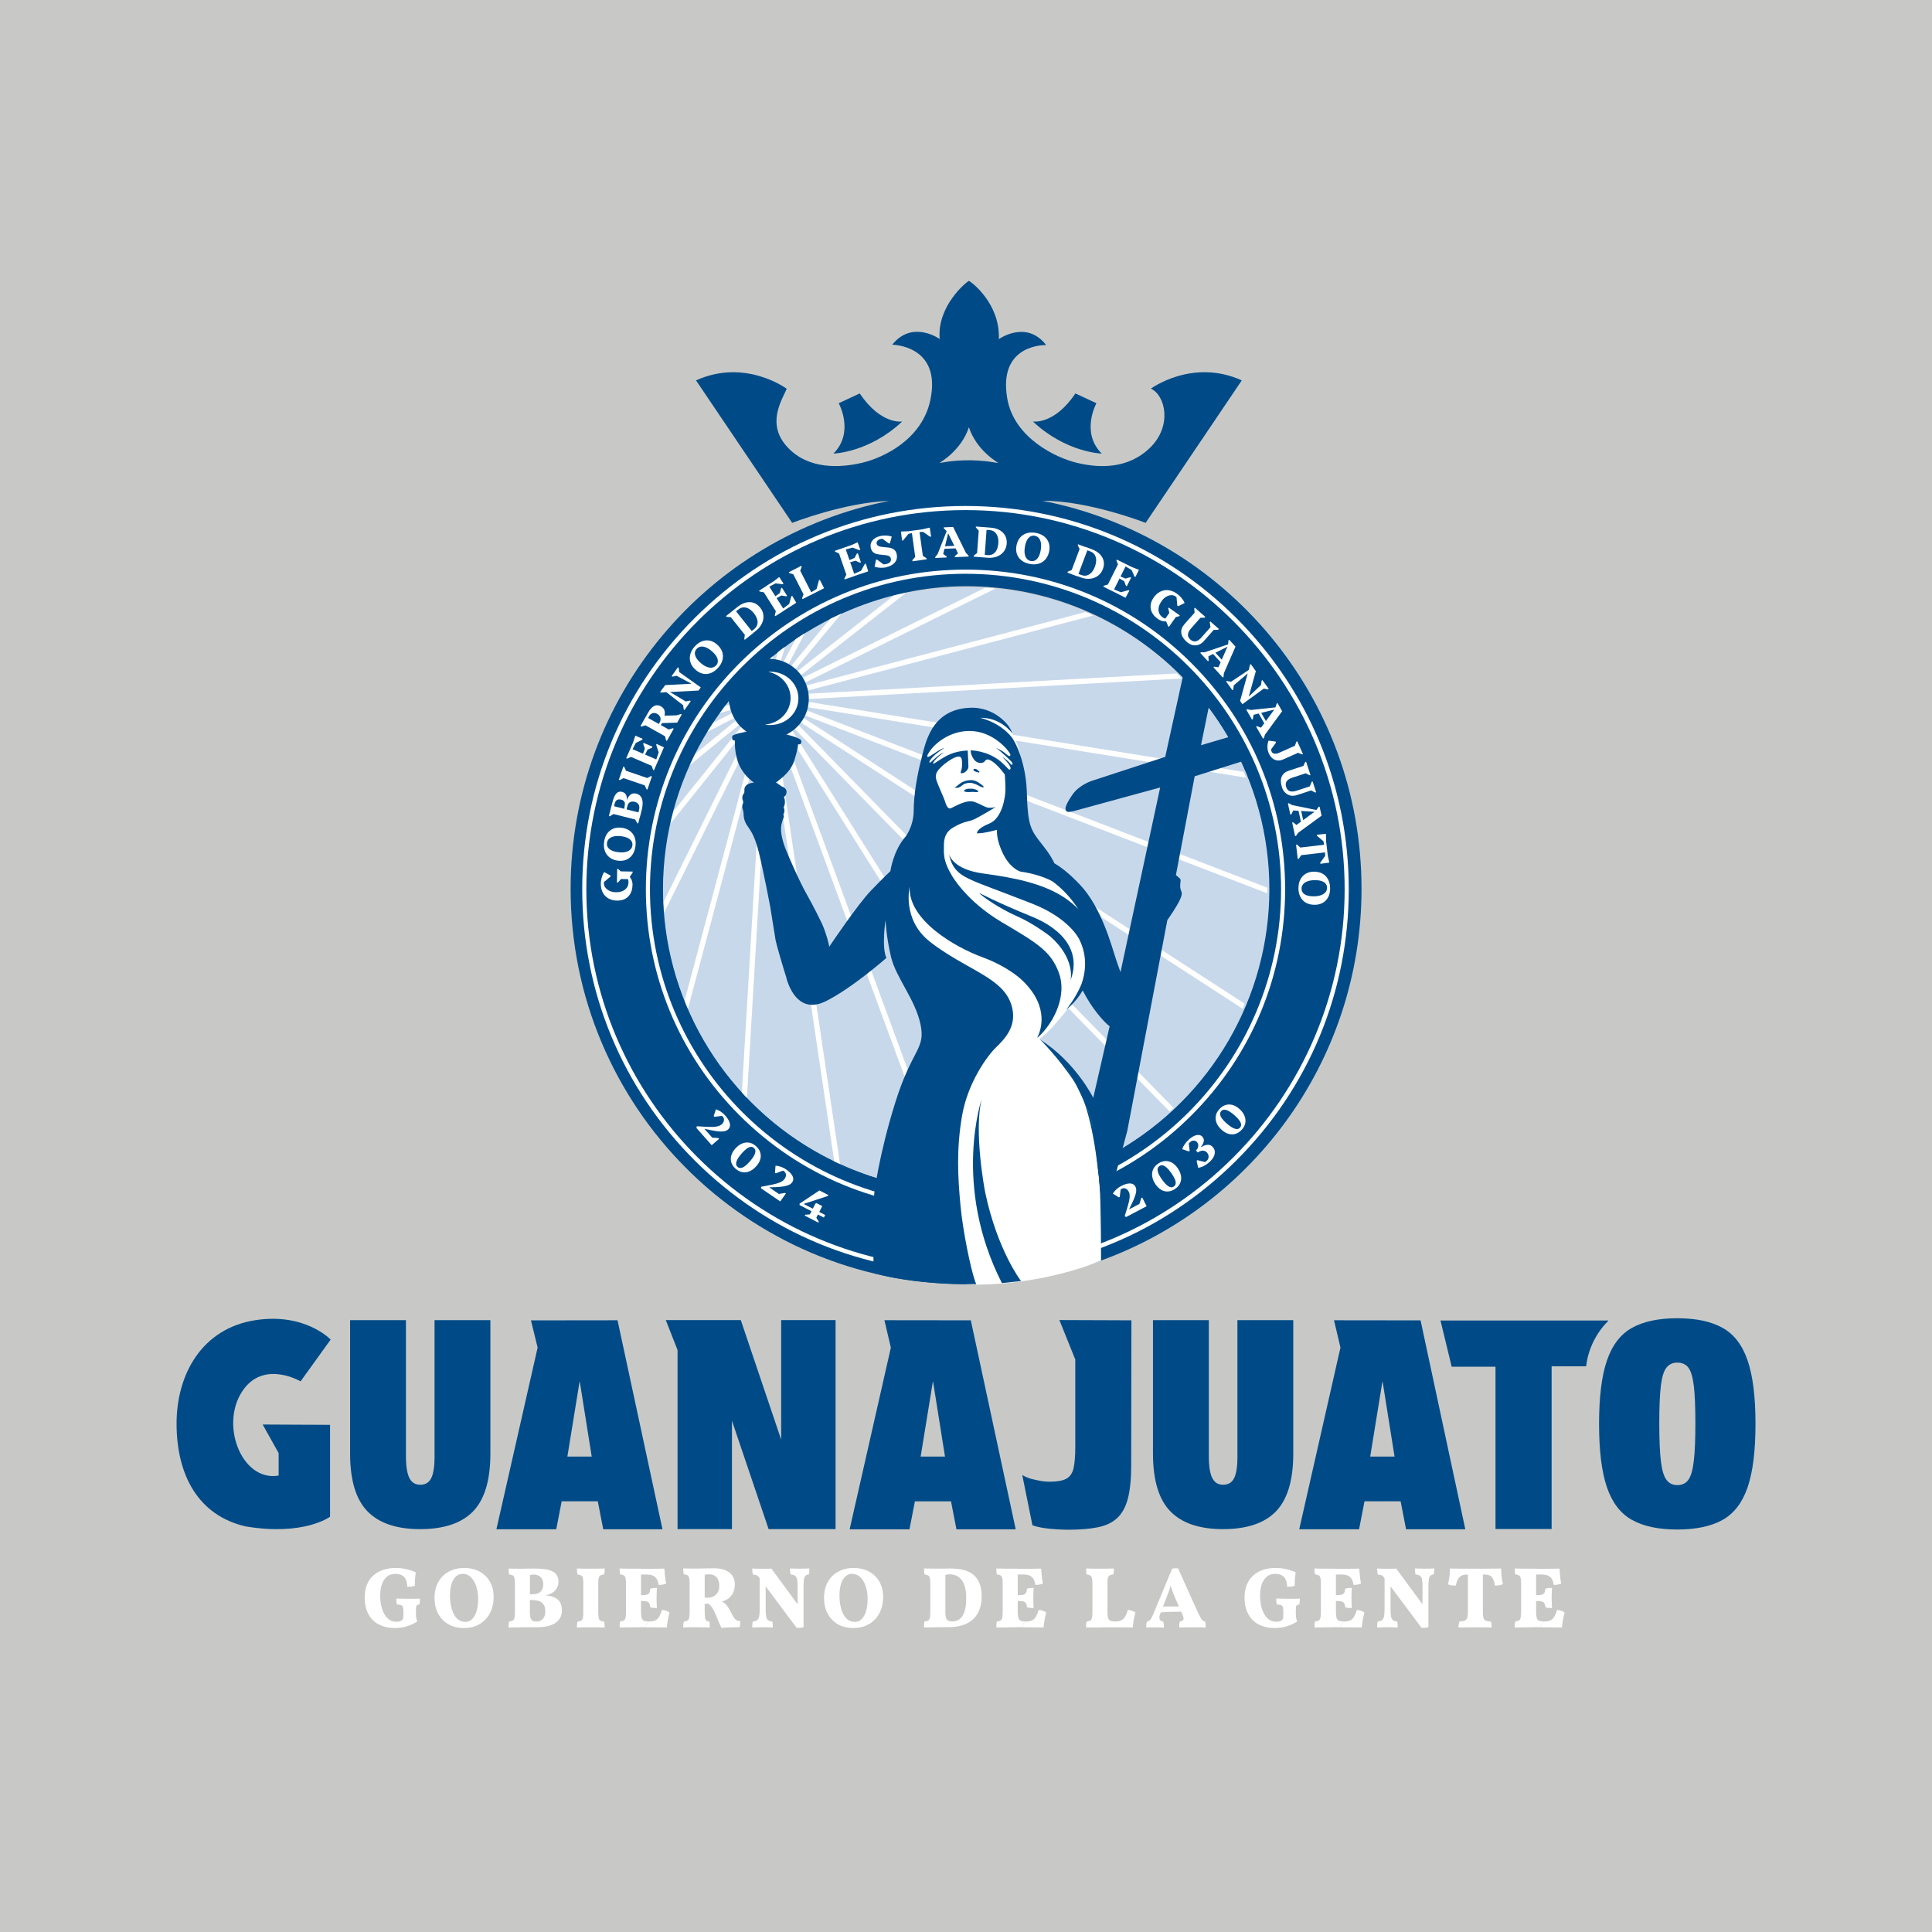 <?xml version="1.0" encoding="UTF-8"?>
<svg id="Capa_2" data-name="Capa 2" xmlns="http://www.w3.org/2000/svg" xmlns:xlink="http://www.w3.org/1999/xlink" viewBox="0 0 362.85 362.85">
  <defs>
    <style>
      .cls-1 {
        fill: #fff;
      }

      .cls-2 {
        fill: none;
      }

      .cls-3 {
        fill: #c8c9c7;
      }

      .cls-4 {
        fill: #c8d8eb;
      }

      .cls-5 {
        fill: #004b87;
      }

      .cls-6 {
        clip-path: url(#clippath);
      }
    </style>
    <clipPath id="clippath">
      <ellipse class="cls-2" cx="181.29" cy="166.99" rx="56.72" ry="56.75"/>
    </clipPath>
  </defs>
  <g id="Capa_1-2" data-name="Capa 1">
    <g>
      <rect class="cls-3" width="362.85" height="362.85"/>
      <g>
        <g>
          <path class="cls-5" d="M195.77,94.05c8.65-.06,19.39,4.15,19.39,4.15l18.06-26.76c-9.27-4.2-17.07,1.55-17.07,1.55,2.74,1.26,4.03,7-.13,11.07-4.18,4.09-9.62,3.85-13.7,2.88-4.07-.96-11.86-4.73-13.14-12.06-1.82-10.41,7.3-10.07,7.3-10.07-3.72-4.82-8.89-1.12-8.89-1.12.29-6.64-5.16-10.76-5.61-10.93h-.01s-.01,0-.01,0c-.45.17-6.04,4.76-5.47,10.91,0,0-5.14-3.67-8.92,1.07,0,0,9.35.07,7.15,10.43-1.56,7.34-8.71,10.77-12.78,11.74-4.07.96-10.1,1.34-14.05-2.93-3.95-4.27-1.19-8.61-.13-10.96,0,0-7.76-5.78-17.04-1.58l18.06,26.76s9.81-3.84,18.23-4.13c-34.11,6.72-59.84,36.78-59.84,72.86,0,40.87,33.02,74.03,73.83,74.26l2.38.02c-2.38-6.08-3.17-17.47-3.17-17.47l-2.99-.14c-29.42-2.16-52.61-26.71-52.61-56.67s25.44-56.83,56.83-56.83,56.83,25.44,56.83,56.83c0,21.33-11.76,39.92-29.14,49.64l-.92.46-3.91,1.92s1.09,14.06.84,18.37c29.39-9.89,50.57-37.67,50.57-70.4,0-36.11-25.77-66.19-59.92-72.87ZM186.71,86.84c-4.23-.71-7.8-.32-9.67.02-.21.02-.41.05-.61.08,0,0,4.11-2.29,5.54-6.7,1.43,4.41,5.54,6.7,5.54,6.7-.26-.04-.52-.07-.79-.09Z"/>
          <path class="cls-5" d="M193.99,79.16c6.22,5.85,12.93,6.03,12.93,6.03-4.02-3.98-1-9.46-1-9.46l-3.95-1.84c-3.99,5.96-7.99,5.27-7.99,5.27Z"/>
          <path class="cls-5" d="M169.45,79.16c-6.22,5.85-12.93,6.03-12.93,6.03,4.02-3.98,1-9.46,1-9.46l3.95-1.84c3.99,5.96,7.99,5.27,7.99,5.27Z"/>
          <ellipse class="cls-4" cx="181.46" cy="166.99" rx="56.94" ry="56.75"/>
          <g class="cls-6">
            <g>
              <path class="cls-1" d="M140.64,125.98c-.19.03-.39-.05-.5-.22L75.07,19.52c-.15-.23-.08-.54.15-.69.23-.15.54-.08.69.15l65.08,106.23c.15.23.08.54-.15.69-.06.04-.13.06-.19.07Z"/>
              <path class="cls-1" d="M141.95,125.31c-.23.04-.46-.09-.54-.32L103.52,19.96c-.1-.26.03-.55.29-.65.26-.1.55.03.65.29l37.88,105.04c.1.26-.03.55-.29.65-.03.01-.07.02-.1.03Z"/>
              <path class="cls-1" d="M143.3,124.95c-.27.04-.53-.14-.57-.42l-14.33-104.24c-.04-.27.14-.53.42-.57s.53.14.57.42l14.33,104.24c.04.27-.14.53-.42.57Z"/>
              <path class="cls-1" d="M144.64,124.88s-.07,0-.11,0c-.28-.02-.49-.25-.47-.53l7.38-105.17c.02-.28.25-.49.53-.47.28.02.49.25.47.53l-7.38,105.17c-.01.24-.19.43-.42.47Z"/>
              <path class="cls-1" d="M146.08,125.09c-.07.01-.14,0-.21-.01-.27-.07-.43-.35-.35-.61l30.82-106.75c.07-.27.35-.42.61-.35.27.07.43.35.35.61l-30.82,106.75c-.05.2-.22.33-.41.36Z"/>
              <path class="cls-1" d="M147.4,125.59c-.1.02-.21,0-.31-.05-.25-.13-.34-.43-.22-.67L205.34,14.12c.13-.25.43-.34.67-.22.25.13.34.43.22.67l-58.46,110.75c-.08.15-.22.24-.37.27Z"/>
              <path class="cls-1" d="M148.62,126.38c-.13.02-.28-.01-.39-.1-.22-.17-.25-.49-.08-.7L241.34,13.3c.17-.22.49-.25.7-.08.22.17.25.49.08.7l-93.18,112.27c-.08.1-.19.16-.31.18Z"/>
              <path class="cls-1" d="M149.62,127.37c-.17.03-.35-.04-.47-.18-.17-.21-.14-.53.07-.7L292.28,14.32c.22-.17.53-.14.7.07.17.21.14.53-.07.7l-143.05,112.16c-.07.06-.15.09-.24.11Z"/>
              <path class="cls-1" d="M150.4,128.57c-.21.03-.42-.07-.52-.27-.13-.25-.03-.55.22-.67l192.65-95.17c.25-.13.55-.03.67.22.13.25.03.55-.22.67l-192.65,95.17s-.1.04-.15.05Z"/>
              <path class="cls-1" d="M150.9,129.9c-.25.04-.49-.11-.56-.36-.07-.27.09-.54.35-.61l195.17-51.32c.27-.07.54.09.61.35.07.27-.09.54-.35.61l-195.17,51.32s-.04,0-.05.01Z"/>
              <path class="cls-1" d="M139.53,126.88c-.15.02-.32-.02-.43-.14L42.51,24.98c-.19-.2-.19-.51,0-.71.2-.19.51-.19.71,0l96.58,101.76c.19.2.19.51,0,.71-.08.08-.17.12-.27.14Z"/>
              <path class="cls-1" d="M138.66,127.97c-.12.02-.24,0-.35-.07L-4.53,30.74c-.23-.15-.3-.46-.15-.69.15-.23.46-.3.69-.15l142.84,97.16c.23.15.3.46.15.69-.08.12-.21.2-.34.22Z"/>
              <path class="cls-1" d="M138.03,129.18c-.08.01-.17,0-.26-.03L-10.54,72.22c-.26-.1-.39-.39-.29-.65.1-.26.39-.39.65-.29l148.31,56.94c.26.1.39.39.29.65-.07.17-.22.29-.39.31Z"/>
              <path class="cls-1" d="M137.67,130.53c-.05,0-.1,0-.16,0L-9.11,106.08c-.27-.04-.46-.3-.41-.57s.3-.46.58-.41l146.62,24.44c.27.04.46.3.41.57-.04.22-.21.38-.42.41Z"/>
              <path class="cls-1" d="M137.58,131.88s-.04,0-.05,0l-145.53,7c-.28.01-.51-.2-.52-.47-.01-.28.2-.51.48-.52l145.53-7c.28-.01.51.2.52.47.01.26-.17.48-.42.52Z"/>
              <path class="cls-1" d="M-3.62,170.9c-.25.04-.5-.12-.56-.37-.07-.27.09-.54.36-.61l141.4-37.69c.27-.07.54.09.61.36.07.27-.09.54-.36.61L-3.57,170.89s-.03,0-.05.01Z"/>
              <path class="cls-1" d="M-.41,206.09c-.21.03-.42-.07-.52-.27-.12-.25-.03-.55.22-.67l138.69-71.47c.25-.12.55-.03.67.22.12.25.03.55-.22.67L-.26,206.05s-.1.04-.15.05Z"/>
              <path class="cls-1" d="M5.52,246.43c-.17.03-.35-.04-.47-.18-.17-.21-.14-.53.07-.7,0,0,116.68-96.98,133.53-110.57.22-.17.53-.14.7.07s.14.53-.07.7C122.44,149.34,5.76,246.32,5.76,246.32c-.07.06-.15.09-.24.1Z"/>
              <path class="cls-1" d="M32.7,270.75c-.14.02-.28-.01-.39-.11-.21-.17-.25-.49-.07-.7l107.35-133.91c.17-.21.49-.25.7-.07.21.17.25.49.07.7l-107.35,133.91c-.08.1-.19.16-.31.18Z"/>
              <path class="cls-1" d="M75.36,270.37c-.1.02-.21,0-.31-.05-.25-.13-.34-.43-.22-.67l65.9-132.71c.13-.25.43-.34.67-.22s.34.43.22.67l-65.9,132.71c-.08.15-.22.24-.37.27Z"/>
              <path class="cls-1" d="M107.94,267.99c-.07.01-.14,0-.21-.01-.27-.07-.42-.35-.35-.61l34.64-129.83c.07-.27.35-.42.61-.35.27.07.42.35.35.61l-34.64,129.83c-.05.2-.22.33-.41.36Z"/>
              <path class="cls-1" d="M136.16,268.85s-.07,0-.11,0c-.28-.02-.49-.25-.47-.53l7.75-130.46c.02-.28.25-.49.53-.47.28.02.49.25.47.53l-7.75,130.46c-.01.24-.19.43-.42.47Z"/>
              <path class="cls-1" d="M164.58,267.85h0c-.27.04-.53-.15-.57-.42l-19.25-129.51c-.04-.27.14-.54.42-.57.27-.04.53.15.57.42l19.25,129.51c.04.27-.15.52-.42.57Z"/>
              <path class="cls-1" d="M193.04,263.83c-.23.04-.46-.09-.55-.32l-46.37-125.82c-.1-.26.03-.55.29-.65.26-.1.55.03.65.29l46.37,125.82c.1.26-.03.55-.29.64-.03.01-.07.02-.1.03Z"/>
              <path class="cls-1" d="M226.47,261.96c-.19.03-.39-.05-.5-.22l-78.43-124.64c-.15-.23-.08-.54.15-.69.23-.15.54-.08.69.15l78.43,124.64c.15.23.08.54-.15.69-.06.04-.13.06-.19.07Z"/>
              <path class="cls-1" d="M268.95,258.75c-.15.02-.32-.02-.43-.14l-119.84-122.3c-.19-.2-.19-.51,0-.71.2-.19.51-.19.71,0l119.84,122.3c.2.2.19.51,0,.71-.08.08-.17.12-.27.14Z"/>
              <path class="cls-1" d="M324.44,248.28c-.12.02-.24,0-.35-.07l-174.39-112.97c-.23-.15-.3-.46-.15-.69.15-.23.46-.3.69-.15l174.39,112.97c.23.15.3.46.15.69-.08.12-.21.2-.34.22Z"/>
              <path class="cls-1" d="M350.75,211.12c-.08.01-.17,0-.25-.03l-200.09-77.03c-.26-.1-.39-.39-.29-.64.1-.26.39-.39.65-.29l200.09,77.03c.26.1.39.39.29.64-.07.17-.22.29-.39.32Z"/>
              <path class="cls-1" d="M351.28,164.88c-.05,0-.1,0-.16,0l-200.22-32.19c-.27-.04-.46-.3-.42-.57.04-.27.3-.46.57-.42l200.22,32.19c.27.04.46.3.42.57-.03.22-.21.38-.42.42Z"/>
              <path class="cls-1" d="M347.3,120.52s-.03,0-.05,0l-196.18,10.81c-.28.02-.51-.19-.53-.47-.02-.28.19-.51.47-.53l196.18-10.81c.28-.02.51.19.53.47.02.26-.17.48-.42.52Z"/>
            </g>
          </g>
          <path class="cls-2" d="M194.91,194.88s-.09.08-.13.12c.06.02.28.1.65.33-.04-.05-.06-.07-.06-.07,6.76,4.31,10,10.96,10,10.96l3.08-13.43c-1.17-.87-3.64-3.68-5.39-7.38-1.18,2.16-3.81,6.3-8.14,9.47Z"/>
          <polygon class="cls-2" points="194.75 194.99 194.75 194.99 194.76 194.99 194.75 194.99"/>
          <path class="cls-1" d="M145.61,126.02s-.04,0-.06,0c.01,0,.02.01.04.02,0,0,.01,0,.02-.01Z"/>
          <path class="cls-1" d="M145.54,127s.05-.03.11-.08c-.07.02-.11.05-.11.08Z"/>
          <polygon class="cls-1" points="145.22 134.71 145.22 134.71 145.22 134.71 145.22 134.71"/>
          <path class="cls-5" d="M194.76,194.99s0,0,0,0c0,0,0,0,.02,0,.05-.04.09-.08.13-.12-.05.04-.1.08-.15.11Z"/>
          <path class="cls-5" d="M194.72,195.05s.04-.03.05-.05c-.01,0-.02,0-.02,0-.02.04-.03.05-.03.05Z"/>
          <path class="cls-5" d="M207.17,223.87c-.18-5.88-1.38-9.76-1.98-12.59-.2-.94-.48-1.86-.85-2.74-.96-2.32-3.04-6.99-5.13-9.56-1.79-2.2-3.07-3.21-3.79-3.65.69.78,7.05,8.3,8.54,20.54,0,0,1.57,15.97,1.14,21.44l2.15-8c0-1.52-.01-3.32-.07-5.43Z"/>
          <path class="cls-5" d="M145.61,126.02s-.01,0-.02.01c-.01,0-.02-.01-.04-.02.02,0,.04,0,.06,0Z"/>
          <path class="cls-5" d="M145.65,126.92c-.06.05-.1.08-.11.08,0-.03.04-.05.11-.08Z"/>
          <polygon class="cls-5" points="145.22 134.71 145.22 134.71 145.22 134.71 145.22 134.71"/>
          <path class="cls-1" d="M143.23,124.35s3.84-.2,6.21,2.23c2.37,2.43,2.25,6.12,1,8.11-1.25,2-3.76,3.41-3.76,3.41l2.74.9s-.08,5.41-4.31,7.95c0,0,.2.71.59.9s1.37.31,1.33.86-.27.86-.24,1.21c.04.35.35.74.04,1.29s.24,1.02,0,1.57-.78,1.57-.63,3.37c.16,1.8.04,2,2.51,7.68,2.47,5.68,3.53,6.5,4.62,9.4,1.1,2.9,1.92,5.84,1.92,5.84,0,0,.2.71,2.59-2.74s4.9-7.29,7.72-9.72c2.82-2.43,2.86-2.94,2.86-2.94,0,0-.31-1.76,1.65-4.9s2.55-3.68,2.59-6.5-.08-3.29.47-6.27c.55-2.98.98-7.21,3.84-10.15,2.86-2.94,6.58-2.35,9.17-1.53s4.62,3.49,5.52,7.68c.9,4.19.16,9.05,1.18,13.09,1.02,4.04,2.39,3.88,3.6,5.99,1.21,2.12,1.53,1.68,2.35,2.39.82.71,4.11,2.98,5.64,6.03,1.53,3.06,3.33,7.41,3.84,9.33.51,1.92-4.47,6.27-4.47,6.27,0,0-5.99,8.54-8.62,9.99,0,0,3.53,3.37,6.78,8.35,3.25,4.98,4.27,16.18,4.55,19.16.27,2.98.28,14.15.28,14.15l-1.64.63s-9.26,3.78-21.72,3.9l-2.04-.15s-1.72-6.47-2.23-12.97c-.51-6.5-1.06-9.52-.04-16.46,1.02-6.94,2.31-10.19,6.31-14.81,4-4.62,3.92-8.23.74-10.93-3.17-2.7-9.87-5.37-12.81-8.19-2.94-2.82-3.37-4.7-3.72-6.31-.35-1.61.24-4.9.24-4.9,0,0-4.23,3.13-4.74,7.17s-.12,5.76-.12,5.76c0,0-3.88,3.68-6.78,5.33-2.9,1.65-4.07,3.29-5.72,2.82-1.65-.47-3.06-2-4.58-7.09-1.53-5.09-3.37-16.22-3.37-16.22,0,0-1.68-7.44-2-8.11-.31-.67-1.68-2.12-1.72-2.82s-.63-1.76-.39-2.51c.24-.74,0-2.43.51-2.55.51-.12,1.49-.35,1.61-.9s-.78-1.49-.78-1.49c0,0-1.76-1.53-2.47-3.96-.71-2.43-.08-3.21-.08-3.21l2.59-.47s.31-.71-.39-1.21c-.71-.51-2.66-2.04-3.41-4.82-.74-2.78.67-7.52,5.21-7.95Z"/>
          <path class="cls-5" d="M183.88,145.07c.12-.05.09-.18-.09-.28,0,0-.35-.38-.63-.4-.29-.02-.47.22-.24.38.23.16.85.35.96.31Z"/>
          <path class="cls-5" d="M182.4,148.14s-.82-.1-1.2.21.02.35.42.4c.4.05,1.04-.07,1.46,0,.42.07.7,0,.65-.15-.05-.16-.71-.49-1.33-.47Z"/>
          <path class="cls-5" d="M184.75,147.8c.05-.12-.52-.53-.82-.73-.31-.21-.92-.63-1.8-.55-.87.07-1.59.4-1.95.73-.35.32-.64.51-.73.53-.08.02-.16.21.32.18.49-.02.97-.5,1.12-.59.15-.09.21-.13.21-.13,0,0,.81-.37,1.61-.14.8.23,1.25.56,1.46.65.21.09.52.18.57.07Z"/>
          <g>
            <path class="cls-1" d="M232.23,116.11c-13.59-13.59-31.67-21.08-50.9-21.08s-37.3,7.49-50.9,21.08c-13.59,13.6-21.08,31.67-21.08,50.9s7.49,37.3,21.08,50.9c13.59,13.59,31.67,21.08,50.9,21.08s37.3-7.49,50.9-21.08c13.6-13.59,21.08-31.67,21.08-50.9s-7.49-37.3-21.08-50.9ZM181.33,238.22c-39.27,0-71.21-31.95-71.21-71.21s31.95-71.21,71.21-71.21,71.21,31.95,71.21,71.21-31.95,71.21-71.21,71.21Z"/>
            <path class="cls-1" d="M223.78,124.56c-11.34-11.34-26.41-17.58-42.45-17.58s-31.11,6.24-42.45,17.58c-11.34,11.34-17.58,26.41-17.58,42.45s6.24,31.11,17.58,42.45c11.34,11.34,26.41,17.58,42.45,17.58s31.11-6.24,42.45-17.58c11.34-11.34,17.58-26.41,17.58-42.45s-6.24-31.11-17.58-42.45ZM181.33,226.28c-32.68,0-59.26-26.59-59.26-59.26s26.59-59.26,59.26-59.26,59.27,26.59,59.27,59.26-26.59,59.26-59.27,59.26Z"/>
          </g>
          <g>
            <path class="cls-1" d="M118.78,166.25c0,.6-.13,1.12-.37,1.56-.24.44-.57.77-1,1-.43.23-.94.34-1.53.33-.47,0-.89-.09-1.26-.24-.37-.15-.7-.37-.97-.65-.27-.28-.47-.61-.61-1-.14-.39-.2-.82-.2-1.29,0-.26.03-.53.09-.79.05-.27.13-.52.22-.76.09-.24.2-.45.33-.63l1.18.65v.2s-1.48,1.23-1.48,1.23l.02-1.04h.78c-.18.11-.32.25-.41.43-.1.18-.15.39-.15.62,0,.31.09.6.29.85.2.25.46.45.8.61.34.15.72.23,1.15.24.47,0,.88-.06,1.24-.21.35-.15.63-.37.83-.65.2-.28.3-.62.31-1.01,0-.29-.06-.53-.19-.73-.13-.2-.34-.36-.61-.49l.16-.31c.44.13.79.38,1.04.75.25.37.37.82.36,1.35ZM118.82,163.86l-.81,1.25-1.39-.02-.57.66h-.18s.04-2.55.04-2.55h.18s.49.45.49.45l2.24.04v.19Z"/>
            <path class="cls-1" d="M119.33,158.99c-.08.61-.27,1.13-.57,1.56-.3.42-.68.73-1.15.92-.47.19-1,.25-1.59.17-.61-.08-1.12-.28-1.53-.6-.41-.32-.71-.72-.89-1.22-.18-.5-.23-1.07-.14-1.71.08-.62.27-1.14.57-1.56.3-.42.68-.73,1.15-.92.47-.19,1-.25,1.6-.17.6.08,1.11.28,1.53.6.41.32.71.72.89,1.22.18.5.23,1.07.14,1.71ZM118.77,158.81c.04-.3-.01-.58-.16-.82-.15-.24-.38-.44-.7-.6-.32-.16-.72-.27-1.19-.33-.52-.07-.97-.07-1.36.01-.39.08-.7.22-.94.43-.24.21-.38.47-.42.8-.04.31,0,.58.15.82.15.24.38.44.7.59.32.16.72.27,1.19.33.51.07.96.07,1.36-.01.39-.08.71-.22.94-.43.24-.21.38-.47.42-.79Z"/>
            <path class="cls-1" d="M119.87,154.65l-.18-.04-.39-.7-4.09-1.03-.68.43-.18-.04.5-1.97,5.51,1.39-.5,1.97ZM117.24,152.48l-.08-.02.19-1.3c.04-.25,0-.46-.12-.63-.12-.17-.32-.29-.58-.35-.64-.16-1.04.09-1.21.76l-.28,1.12-.46-.12.32-1.27c.2-.78.44-1.32.73-1.64.29-.31.65-.42,1.08-.31.44.11.72.37.84.79.12.41.08,1.01-.12,1.79l-.3,1.18ZM120.19,153.39l-.46-.12.28-1.11c.11-.42.09-.76-.05-1.03-.14-.26-.39-.44-.77-.54-.35-.09-.64-.06-.88.08-.24.14-.4.38-.48.73l-.28,1.13-.4-.1.4-1.58c.18-.71.43-1.22.76-1.52.33-.3.72-.4,1.18-.28.37.09.66.28.86.55.2.27.31.63.34,1.07.02.44-.04.98-.2,1.59l-.29,1.13ZM117.75,150.52l-.29-.07.08-.3.29.07-.08.3Z"/>
            <path class="cls-1" d="M121.59,148.29l-.17-.06-.33-.73-3.99-1.36-.71.37-.17-.06.85-2.48.17.06.33.73,3.99,1.36.71-.37.17.06-.85,2.48Z"/>
            <path class="cls-1" d="M122.83,144.66l-.17-.07-.27-.76-3.87-1.67-.74.32-.17-.07.81-1.87,5.21,2.25-.81,1.87ZM119.91,138.6l-1.29,2.46-.36-.15,1.1-2.55.54.24ZM120.61,138.93l-1.37.69-.35-.15.38-1.16.06-.14,1.36.58-.08.19ZM121.9,140.23l-.94,1.87-.34-.15.71-1.97.57.25ZM122.45,140.43l-.98.43-.32-.14-.35-1.01.08-.19,1.65.71-.08.19ZM123.48,143.17l-.36-.15.91-2.63.54.24-1.1,2.55ZM124.13,141.66l-.35-.15-.54-1.61.08-.19,1.37.65-.56,1.3Z"/>
            <path class="cls-1" d="M125.26,139.15l-.16-.09-.2-.78-3.68-2.06-.77.24-.16-.09.99-1.77,4.32,2.41.77-.24.16.09-1.28,2.29ZM123.68,136.98l-.39-.22.61-1.09c.17-.31.21-.61.12-.9-.09-.3-.29-.53-.59-.7-.3-.17-.59-.21-.87-.12-.28.09-.51.28-.68.6l-.54.96-.42-.23.79-1.42c.36-.65.75-1.07,1.15-1.27.41-.2.83-.18,1.27.07.45.25.69.62.73,1.11.04.49-.12,1.06-.48,1.71l-.02.04.1.06-.79,1.41ZM127.18,135.72l-3,.09.16-1.39,3.49-.09-1.28.19,1.33-.42.16.09-.86,1.54Z"/>
            <path class="cls-1" d="M128.56,133.35l-.15-.1-.11-.8-3.16-2.46-1.01.09-.15-.11.55-.77,4.26,2.54.79-.16.15.11-1.17,1.65ZM131.17,129.69l-5.79.31-.93-.66.48-.67,5.52-.29.13.4-3.5-1.86-.79.16-.15-.1,1.17-1.65.15.1.11.8,4.04,2.87-.43.61Z"/>
            <path class="cls-1" d="M134.84,125.44c-.42.46-.87.78-1.35.97-.49.18-.98.22-1.47.12-.5-.11-.97-.36-1.41-.76-.46-.41-.77-.86-.93-1.36-.16-.49-.18-1-.04-1.51.13-.52.41-1.01.84-1.49.42-.47.87-.79,1.35-.97.48-.18.97-.22,1.47-.12.49.1.96.36,1.41.76.45.41.76.86.93,1.35.16.49.18,1,.05,1.52-.13.52-.41,1.01-.84,1.49ZM134.49,124.98c.21-.23.32-.48.33-.77.01-.28-.07-.58-.24-.89-.18-.31-.44-.62-.8-.94-.39-.35-.76-.6-1.13-.76s-.7-.21-1.01-.18c-.31.04-.58.18-.8.42-.21.23-.32.49-.34.77-.01.28.07.57.24.88.18.31.44.63.8.95.38.34.76.6,1.13.75.37.16.71.22,1.02.18.31-.04.58-.18.79-.42Z"/>
            <path class="cls-1" d="M139.89,120.16l-.11-.14.11-.8-2.63-3.3-.8-.07-.11-.14,1.59-1.27,3.54,4.44-1.59,1.27ZM141.05,119.23l-.3-.37.89-.71c.29-.23.48-.51.58-.83.09-.32.09-.66-.02-1.02-.11-.37-.31-.73-.6-1.11-.31-.39-.63-.67-.96-.86-.33-.19-.67-.27-1-.26-.33.02-.64.14-.93.37l-.91.72-.3-.37,1.03-.82c.51-.41,1.03-.67,1.55-.8.52-.12,1.01-.11,1.47.05.46.16.87.46,1.22.9.27.33.45.69.54,1.07.09.38.1.77.03,1.15-.07.39-.23.77-.46,1.13-.23.37-.54.71-.93,1.01l-.91.73Z"/>
            <path class="cls-1" d="M145.61,115.72l-.1-.15.2-.78-2.26-3.55-.79-.15-.1-.15,1.71-1.09,3.05,4.79-1.71,1.09ZM146.58,109.06l-2.45,1.32-.21-.33,2.34-1.49.32.5ZM146.98,109.73l-1.52-.2-.2-.32.97-.75.13-.08.8,1.24-.17.11ZM147.32,111.52l-1.83,1.02-.2-.31,1.69-1.23.34.53ZM147.66,112l-1.05-.19-.19-.29.27-1.03.17-.11.96,1.51-.17.11ZM146.98,114.84l-.21-.33,2.23-1.66.32.5-2.34,1.49ZM148.36,113.96l-.2-.32.45-1.63.17-.11.77,1.3-1.19.76Z"/>
            <path class="cls-1" d="M150.72,112.53l-.08-.16.27-.76-1.92-3.75-.77-.23-.08-.16,2.35-1.2.08.16-.28.76,2.25,4.41-1.81.92ZM152.16,111.8l-.18-.34,2.33-1.42.27.53-2.43,1.24ZM153.49,111.12l-.17-.34.48-1.79.18-.09.79,1.57-1.28.65Z"/>
            <path class="cls-1" d="M158.64,108.82l-.06-.17.37-.71-1.37-3.99-.73-.33-.06-.17,1.92-.66,1.85,5.37-1.92.66ZM161.14,102.58l-2.69.71-.13-.37,2.62-.9.19.56ZM161.28,105.14l-2.02.56-.12-.35,1.93-.8.2.59ZM161.37,103.32l-1.43-.55-.12-.36,1.11-.5.15-.05.49,1.4-.19.07ZM160.17,108.29l-.13-.37,2.56-1.1.19.56-2.62.9ZM161.5,105.68l-.97-.43-.11-.33.5-.94.19-.07.58,1.7-.19.07ZM161.72,107.76l-.12-.36.82-1.48.19-.07.45,1.45-1.34.46Z"/>
            <path class="cls-1" d="M166.54,106.52c-.26.06-.51.1-.77.11-.26.01-.51,0-.77-.03-.26-.03-.5-.09-.74-.16l.26-1.29.2-.05,1.53,1.13-.98.24-.19-.78c.13.14.32.24.58.28.26.04.55.02.84-.05.32-.08.55-.21.69-.39.14-.18.18-.41.11-.67-.05-.22-.2-.37-.45-.47-.25-.09-.64-.16-1.18-.19-.45-.03-.82-.09-1.11-.18s-.51-.22-.67-.4c-.16-.18-.27-.41-.34-.69-.13-.53-.03-.99.28-1.4.31-.4.81-.69,1.47-.85.22-.05.46-.09.71-.1.25-.01.5,0,.75.03.25.03.49.09.72.16l-.34,1.25-.2.05-1.49-1.08,1.03-.25.18.79c-.14-.15-.32-.26-.55-.31-.23-.05-.47-.05-.72.01-.27.06-.47.18-.61.35-.14.17-.18.35-.13.55.05.21.2.37.45.46.25.1.64.16,1.18.19.45.03.82.08,1.11.18.29.09.51.22.67.4.16.17.27.4.34.69.09.38.08.74-.04,1.07-.12.33-.34.61-.65.85-.31.24-.71.42-1.18.53Z"/>
            <path class="cls-1" d="M169.42,101.52l-.21-1.67.18-.03,1.21-.05.12.37-1.11,1.36-.2.03ZM171.37,105.4l-.03-.18.55-.63-.66-4.74.62.14-2.36.54-.08-.59,5.03-.7.08.59-2.42.13.56-.3.66,4.74.7.46.03.18-2.69.38ZM174.66,100.79l-1.44-1v-.38s1.2-.28,1.2-.28l.19-.03.26,1.67-.2.03Z"/>
            <path class="cls-1" d="M175.65,104.79v-.18s.59-.72.59-.72l-.39.79,2.24-5.67.92-.04,2.7,5.47-.46-.76.66.67v.18s-2.59.11-2.59.11v-.18s.78-.71.78-.71l.11.75-2.34-4.75h.29s-1.16,4.88-1.16,4.88l-.06-.74.85.63v.18s-2.13.09-2.13.09ZM176.99,103.09l-.02-.48,3.13-.13.02.48-3.13.13ZM177.94,99.9l-.68-.68v-.18s1.03-.04,1.03-.04l-.35.9Z"/>
            <path class="cls-1" d="M182.87,104.55v-.18s.64-.51.64-.51l.31-4.2-.54-.59v-.18s2.04.15,2.04.15l-.41,5.66-2.03-.15ZM184.34,104.66l.03-.48,1.14.08c.37.03.7-.04.99-.21.28-.17.51-.42.68-.76.17-.34.27-.75.31-1.22.04-.49,0-.92-.12-1.28-.12-.36-.31-.65-.56-.87-.25-.21-.56-.33-.93-.36l-1.16-.08.03-.48,1.31.1c.65.05,1.21.2,1.67.46.46.26.81.61,1.05,1.04.23.43.33.93.29,1.49-.03.43-.14.81-.33,1.16-.19.34-.44.63-.76.87-.32.24-.69.41-1.11.52-.42.11-.88.15-1.37.11l-1.17-.09Z"/>
            <path class="cls-1" d="M193.35,105.9c-.61-.12-1.12-.34-1.52-.67-.41-.32-.69-.72-.85-1.2-.16-.48-.19-1.01-.07-1.6.12-.6.35-1.1.69-1.49.34-.39.77-.66,1.28-.81.51-.15,1.08-.16,1.71-.04.61.12,1.12.34,1.53.67.4.32.69.72.85,1.2.16.48.19,1.01.07,1.6-.12.6-.35,1.09-.69,1.49-.34.39-.77.67-1.28.82-.51.15-1.08.16-1.71.04ZM193.57,105.36c.3.06.58.02.83-.11.25-.13.46-.35.64-.66.18-.31.31-.7.4-1.17.1-.51.12-.96.07-1.36-.05-.39-.18-.71-.37-.96-.19-.25-.45-.4-.77-.47-.31-.06-.58-.03-.83.11-.25.13-.46.35-.63.66-.18.31-.31.7-.4,1.17-.1.51-.12.96-.07,1.35.05.4.18.72.37.97.19.25.45.4.77.47Z"/>
            <path class="cls-1" d="M200.48,107.53l.06-.17.74-.31,1.48-3.94-.35-.72.06-.17,1.9.72-2,5.32-1.9-.72ZM201.87,108.05l.17-.45,1.07.4c.35.13.68.16,1.01.07.32-.08.61-.26.87-.54.26-.28.47-.64.64-1.09.17-.46.25-.88.24-1.27-.01-.38-.11-.71-.29-.99s-.45-.48-.79-.61l-1.09-.41.17-.45,1.23.46c.61.23,1.1.54,1.47.92.37.38.61.81.71,1.29.1.48.05.98-.15,1.51-.15.4-.37.74-.65,1.01-.28.28-.6.48-.98.62-.37.14-.77.2-1.21.19-.44-.01-.88-.1-1.35-.28l-1.09-.41Z"/>
            <path class="cls-1" d="M207.22,110.17l.08-.16.77-.23,1.89-3.77-.28-.75.08-.16,1.82.91-2.54,5.08-1.82-.91ZM208.67,110.89l.17-.35,2.57,1.06-.27.53-2.48-1.24ZM211.69,109.48l-1.81-1.05.17-.33,1.93.82-.28.56ZM210.13,111.63l.17-.34,1.63-.45.18.09-.72,1.33-1.27-.63ZM213.42,107.59l-2.39-1.43.17-.35,2.48,1.24-.27.53ZM211.46,110.02l-.38-1,.15-.31,1.02-.3.18.09-.8,1.6-.18-.09ZM213.06,108.27l-.61-1.41.17-.34,1.14.44.14.07-.66,1.33-.18-.09Z"/>
            <path class="cls-1" d="M217.44,116.23c-.49-.35-.85-.74-1.08-1.19-.23-.44-.31-.91-.26-1.39s.25-.97.59-1.45c.27-.38.57-.68.91-.9.34-.22.7-.37,1.08-.43.38-.07.77-.05,1.17.06.4.1.79.29,1.17.56.22.15.42.33.61.52.19.19.36.4.51.61.15.21.26.42.34.63l-1.21.61-.16-.11-.18-1.91.85.6-.44.64c.01-.21-.03-.4-.12-.58-.09-.18-.23-.34-.43-.48-.26-.18-.54-.26-.86-.24-.32.02-.64.13-.95.32-.32.19-.6.47-.84.82-.27.39-.45.77-.52,1.14-.08.38-.05.73.07,1.05.12.33.34.6.66.83.24.17.47.25.71.26.24,0,.49-.07.75-.23l.17.31c-.36.29-.76.44-1.2.43s-.89-.16-1.32-.46ZM219.39,117.61l-.57-1.37.8-1.14-.22-.84.1-.15,2.08,1.47-.1.15-.65.16-1.29,1.83-.15-.11Z"/>
            <path class="cls-1" d="M227.34,117.78l-.14-.92.12-.14,1.6,1.41-.12.14-.86.04-1.85,2.1c-.3.34-.63.57-.99.69-.36.12-.73.14-1.12.05-.38-.09-.75-.29-1.09-.59-.61-.54-.96-1.1-1.03-1.67s.12-1.12.58-1.65l1.92-2.17-.07-.8.12-.14,1.96,1.73-.12.14-.8.03-1.75,1.98c-.37.42-.57.8-.59,1.15-.02.35.13.66.45.95.32.29.66.4,1,.34.34-.06.7-.3,1.07-.72l1.72-1.94Z"/>
            <path class="cls-1" d="M225.42,122.63l.13-.12h.94s-.85.2-.85.2l5.78-1.95.62.68-2.44,5.59.28-.84-.09.94-.13.12-1.76-1.92.13-.12,1.05.14-.5.56,2.12-4.85.19.21-4.49,2.27.53-.52.07,1.06-.13.12-1.45-1.58ZM227.59,122.56l.35-.32,2.12,2.31-.35.32-2.12-2.31ZM230.64,121.23l.08-.96.13-.12.7.76-.92.32Z"/>
            <path class="cls-1" d="M230.26,128l.15-.11.79.15,3.33-2.22.23-.98.15-.11.56.76-3.76,3.23-.1.8-.15.11-1.19-1.64ZM232.9,131.64l1.55-5.59.92-.67.49.67-1.48,5.32h-.42s2.88-2.73,2.88-2.73l.1-.8.15-.11,1.19,1.64-.15.11-.79-.15-4,2.92-.44-.61Z"/>
            <path class="cls-1" d="M234.08,133.29l.16-.09.92.19-.88.02,6.06-.64.46.8-3.6,4.92.46-.76-.29.9-.16.09-1.3-2.25.16-.09.99.37-.61.44,3.13-4.27.14.25-4.88,1.23.63-.39-.17,1.05-.16.09-1.07-1.86ZM236.21,133.69l.41-.24,1.56,2.72-.41.24-1.56-2.72ZM239.48,133.06l.29-.92.16-.09.52.9-.96.11Z"/>
            <path class="cls-1" d="M238.26,141.39c-.1-.22-.16-.47-.2-.74-.03-.27-.03-.54,0-.81.04-.27.1-.52.19-.74l1.32.17.08.19-1.09,1.51-.38-.84,1.17-.52c-.3.28-.49.54-.58.78-.08.24-.07.49.05.76.1.23.27.36.52.4.25.04.54-.01.88-.16l2.98-1.33.27-.76.17-.07,1.07,2.39-.17.07-.74-.31-2.76,1.23c-.6.27-1.14.29-1.63.08-.49-.21-.88-.64-1.17-1.3Z"/>
            <path class="cls-1" d="M246,147.69l.35-.87.17-.06.66,2.03-.17.06-.76-.4-2.66.87c-.43.14-.83.17-1.2.1-.37-.08-.7-.25-.99-.52s-.5-.62-.64-1.06c-.25-.78-.27-1.43-.05-1.96.22-.53.67-.91,1.33-1.13l2.75-.9.34-.73.17-.06.82,2.49-.17.06-.71-.38-2.51.82c-.53.17-.89.41-1.09.7-.19.29-.22.64-.09,1.05.14.41.37.68.69.79.33.12.76.09,1.29-.09l2.46-.81Z"/>
            <path class="cls-1" d="M241.89,150.9l.18-.04.82.46-.85-.25,5.97,1.22.2.9-4.92,3.6.67-.58-.55.77-.18.04-.55-2.54.18-.04.83.65-.72.23,4.27-3.12.06.28-5.02-.3.72-.18-.48.95-.18.04-.46-2.09ZM243.8,151.94l.47-.1.67,3.06-.47.1-.67-3.06ZM247.1,152.32l.55-.79.18-.04.22,1.01-.95-.19Z"/>
            <path class="cls-1" d="M243.41,158.64l.18-.02.62.56,4.75-.56-.15.61-.49-2.37.59-.07.6,5.04-.59.07-.08-2.42.29.57-4.75.56-.47.69-.18.02-.32-2.7ZM247.33,156.77l1.68-.17.02.18.03,1.22-.37.11-1.34-1.13-.02-.2ZM247.95,162.03l1.03-1.42.38.02.26,1.19.02.19-1.67.22-.02-.2Z"/>
            <path class="cls-1" d="M243.87,166.8c0-.62.11-1.16.35-1.62s.57-.82,1.01-1.08c.44-.26.95-.39,1.55-.39.61,0,1.15.12,1.6.37s.8.62,1.05,1.09c.25.47.38,1.03.38,1.67,0,.63-.11,1.17-.35,1.63-.24.46-.57.82-1,1.07-.43.26-.95.39-1.56.39-.61,0-1.14-.12-1.6-.37s-.81-.62-1.06-1.09c-.25-.47-.38-1.03-.38-1.67ZM244.45,166.9c0,.31.09.57.27.79.18.22.44.38.78.49.34.11.75.16,1.22.16.52,0,.97-.07,1.34-.2.37-.13.66-.32.87-.55.2-.24.3-.52.3-.85,0-.31-.09-.58-.27-.79-.18-.22-.44-.38-.78-.49-.34-.11-.75-.16-1.23-.16-.52,0-.96.07-1.34.2-.38.13-.67.32-.87.56-.2.24-.3.52-.3.85Z"/>
          </g>
          <g>
            <path class="cls-1" d="M130.79,211.81l.1-.29,1.29.08c.66.04,1.21.06,1.65.05.43-.01.78-.06,1.05-.14.27-.08.48-.19.65-.34.26-.23.4-.47.44-.74.04-.27-.04-.51-.24-.73-.14-.15-.3-.26-.5-.32-.2-.06-.39-.07-.59-.03l.59-.47.59.67-1.65.2-.13-.15.42-1.26c.23.07.44.17.64.28s.4.24.58.39c.19.15.36.31.51.48.5.57.8,1.08.89,1.54.09.46-.03.83-.36,1.12-.15.13-.33.22-.55.28-.22.06-.49.09-.82.08-.33,0-.72-.05-1.19-.13-.47-.08-1.03-.2-1.68-.35l-.56-.07.23-.12,1.6,1.81,1.17.09.13.15-1.39,1.19-2.89-3.27Z"/>
            <path class="cls-1" d="M138.18,219.53c-.4-.35-.67-.74-.81-1.16-.14-.42-.16-.86-.04-1.3.11-.45.36-.88.73-1.31.4-.46.83-.79,1.28-.98.45-.19.9-.25,1.34-.18.45.07.87.28,1.27.63.4.35.67.73.81,1.15.14.42.16.86.04,1.3-.11.45-.36.88-.73,1.31-.4.46-.82.78-1.27.98-.45.2-.9.26-1.35.18-.45-.07-.87-.28-1.27-.63ZM138.51,219.15c.18.16.38.22.61.21.23-.02.48-.13.76-.33s.59-.49.93-.88c.53-.61.87-1.12,1-1.55.14-.42.07-.75-.2-.99-.18-.16-.39-.23-.61-.21-.23.02-.48.13-.76.33-.28.2-.59.49-.93.88-.53.61-.86,1.12-1,1.55-.13.43-.07.76.2.99Z"/>
            <path class="cls-1" d="M142.92,223.2l.03-.31,1.27-.24c.66-.12,1.19-.24,1.61-.36.42-.12.74-.25.98-.39.24-.14.42-.3.55-.49.19-.28.28-.56.25-.82-.03-.27-.17-.48-.41-.65-.17-.12-.36-.18-.56-.19-.21-.01-.4.03-.58.12l.46-.6.74.5-1.55.59-.16-.11.1-1.32c.24.01.47.05.69.11.22.06.44.14.66.23.22.1.42.21.61.34.63.43,1.04.85,1.24,1.27s.18.81-.07,1.17c-.11.16-.26.3-.46.41s-.45.2-.77.28c-.32.07-.71.13-1.19.17-.47.04-1.04.06-1.71.07l-.56.07.2-.17,1.99,1.36,1.15-.2.17.11-1.06,1.49-3.6-2.46Z"/>
            <path class="cls-1" d="M150.17,226.33v-.27s3.72-2.48,3.72-2.48l1.67.86-.09.18-4.94,1.62-.09.14-.27-.05ZM150.17,226.33l.52-.34,4.29,2.2-.25.48-4.56-2.34ZM151.14,228.3l.08-.16.89-.07,1.04-2.04.2-.07,1.08.55-1.12,2.18.47.77-.08.16-2.57-1.32Z"/>
          </g>
          <g>
            <path class="cls-1" d="M211.49,228.57l-.26-.17.38-1.23c.2-.64.35-1.16.44-1.59.09-.42.13-.77.12-1.05-.01-.28-.07-.51-.17-.71-.16-.3-.36-.5-.61-.6-.25-.1-.5-.08-.77.06-.18.1-.33.23-.43.41-.11.18-.16.36-.17.56l-.31-.68.79-.42-.2,1.64-.17.09-1.12-.71c.12-.2.27-.39.42-.56.16-.17.33-.33.52-.47.19-.15.38-.27.59-.38.67-.35,1.24-.52,1.71-.5.47.02.8.22,1,.61.09.17.14.37.15.6,0,.23-.03.5-.12.81s-.22.69-.41,1.13c-.19.44-.44.95-.74,1.54l-.21.53-.06-.25,2.13-1.12.36-1.11.18-.09.82,1.63-3.86,2.03Z"/>
            <path class="cls-1" d="M220.74,223.26c-.44.3-.88.47-1.32.51s-.87-.06-1.28-.28c-.41-.22-.77-.56-1.09-1.02-.35-.5-.56-1-.64-1.48-.08-.48-.03-.93.15-1.35.18-.42.49-.78.92-1.08.43-.3.87-.47,1.31-.5.44-.03.87.06,1.28.28.41.22.77.56,1.09,1.02.35.5.56.99.64,1.47.08.48.03.93-.15,1.35-.18.42-.48.78-.92,1.08ZM220.45,222.85c.19-.13.31-.31.35-.54.04-.22,0-.5-.14-.82-.13-.32-.34-.69-.63-1.11-.46-.66-.88-1.11-1.26-1.35-.38-.23-.71-.25-1.01-.05-.2.14-.32.32-.35.54-.03.22.01.5.14.82.12.32.33.69.63,1.11.46.66.88,1.11,1.26,1.35.38.23.72.25,1.01.05Z"/>
            <path class="cls-1" d="M224.76,216.24l-.15-.17c.17-.15.29-.32.36-.5.07-.19.09-.37.07-.56-.02-.19-.1-.35-.22-.5-.17-.19-.38-.29-.62-.29-.25,0-.48.09-.69.28-.17.15-.29.31-.39.5-.09.19-.14.39-.16.6l-.41-.51.67-.72.21,1.75-.15.13-1.25-.43c.11-.33.28-.65.5-.96.22-.31.48-.6.8-.88.33-.3.66-.51.97-.65s.61-.19.87-.17c.26.03.49.14.66.34.29.33.34.72.16,1.18-.18.46-.6.98-1.24,1.55ZM227.09,218.29c-.33.29-.66.52-.99.69s-.69.29-1.07.35l-.29-1.31.15-.13,1.74.44-.75.57-.49-.5c.22.05.43.04.63-.02.2-.06.4-.17.59-.34.16-.14.27-.3.33-.48.06-.18.07-.36.03-.56-.04-.19-.13-.36-.27-.52-.15-.17-.32-.28-.52-.33-.2-.06-.41-.06-.62,0s-.41.15-.59.31l-.29-.33c.69-.61,1.3-.97,1.82-1.09.52-.11.94.02,1.28.4.23.26.35.54.37.86.02.32-.05.65-.23.99-.18.34-.45.67-.82,1ZM225.36,215.78l-.15-.17.28-.25.15.17-.28.25Z"/>
            <path class="cls-1" d="M233.26,212.12c-.35.4-.74.67-1.16.81-.42.14-.86.15-1.3.04-.45-.12-.88-.36-1.31-.73-.46-.41-.78-.83-.98-1.28-.19-.45-.25-.9-.18-1.34.07-.45.29-.87.64-1.27.35-.39.73-.66,1.16-.8.42-.14.86-.15,1.3-.04.45.12.88.36,1.31.73.46.4.78.83.97,1.28s.25.9.18,1.35c-.07.45-.29.87-.63,1.26ZM232.88,211.79c.16-.18.23-.38.21-.61-.02-.23-.13-.48-.33-.76-.2-.28-.49-.59-.87-.93-.61-.53-1.12-.87-1.54-1.01-.42-.14-.75-.07-.99.19-.16.18-.23.38-.21.61.02.23.13.48.33.76s.49.59.87.93c.61.53,1.12.87,1.55,1.01.43.14.76.07.99-.19Z"/>
          </g>
          <g>
            <path class="cls-5" d="M184.45,206.14s-5.71,16.36,3.72,34.84l3.59-.39s-4.43-5.71-6.74-16.68c0,0-2.25-11.61-.58-17.77Z"/>
            <path class="cls-5" d="M193.7,172.11c-6.56-2.67-9.77-4.4-9.77-4.4.36.58,3.92,3,7.07,4.37,3.16,1.37,6.25,3.79,6.25,3.79,4.77,4.19,3.82,8.19,3.82,8.19,1.85-4.92-.82-9.29-7.38-11.96Z"/>
            <path class="cls-5" d="M233.03,138.88c-.46-1.03-1.27-.77-1.27-.77l-1.04.33-5.16,1.52,1.42-6.98s.27-.99.33-1.8c.06-.83-.83-1.73-2.48-3.44-1.41-1.46-2.37-2.01-2.37-2.01l-.38,1.67-3.24,14.75-13.78,4.5s-2.39.74-3.67,2.63-1.57,2.77-1.01,3.14c0,0,.13.24,1.73-.21,1.6-.45,15.78-4.31,15.78-4.31l-7.45,34.67c-.3-.81-.6-1.67-.86-2.45-.81-2.44-2.68-9.66-6.75-13.96-2.12-2.24-3.74-3.41-4.8-4.02-.76-1.64-1.88-2.99-2.75-4.1-1.55-1.97-1.96-2.99-2.24-5.7-.28-2.71.02-4.98-.88-8.63-.3-1.23-.65-2.23-.97-3.01-.63-1.54-1.19-2.25-1.19-2.25-2.38-2.93-5.93-3.63-5.93-3.63,3.91-.11,6.01,2.88,6.01,2.88,0,0,0-.03-.02-.09-.11-.37-.64-1.8-2.75-3.23-2.44-1.66-4.98-1.46-4.98-1.46-7.65.2-8.6,7.07-9.31,9.7-.71,2.63-1.42,6.62-1.42,9.57s-1.48,4.87-1.48,4.87c-2.41,2.74-2.9,6.56-2.9,6.56,0,0-1.09.98-3.67,3.67-2.4,2.5-7.18,9.57-7.81,10.51-.1-.54-.44-2.18-1.35-4.29,0,0-1.64-3.41-2.92-5.62-1.28-2.21-3.71-7.8-4.02-8.67-.31-.87-.97-2.74-.71-4.28,0,0,.27-1.09.41-1.35.14-.26-.03-.63-.03-.63,0,0,.42-.64.05-1.31,0,0,.52-.93.05-2,0,0,.46-.15.5-.91.04-.76-.91-1.04-.91-1.04,0,0-.75-.55-1.13-.74,0,0,2.67-1.59,3.46-4.03.79-2.44.74-3.16.74-3.16,0,0,.33.1.46-.05.14-.15.33-.6-.11-.89-.41-.27-1.63-.72-2.58-.86,2.52-1.21,4.25-3.78,4.25-6.75,0-1.29-.33-2.5-.9-3.56-.21-.4-.47-.79-.78-1.16-1.37-1.68-3.46-2.76-5.8-2.77,0,0-.01,0-.01,0-.18,0-.36,0-.53.02,0,0,0,.01,0,.02-7.11.63-7.14,7.16-7.14,7.16,0,0,.04.59.28,1.45.33,2.11,1.53,3.92,3.23,5.06-.65.09-2.11.34-2.71.75,0,0-.11.68.08.79s.41.12.41.12c0,0-.18,2.48.83,4.65,1.01,2.17,2.75,3.23,2.75,3.23,0,0-.94.05-1.42.49-.48.44-.38.89-.38,1.06s.01.4-.15.56c-.16.16-.41.71-.11,1.34,0,0,.11.3-.03.53-.14.23-.16.7-.04.98.12.29.19.9.18,1.04s.01,1.01.55,1.89c.53.89,1.4,1.58,2.3,5.19.9,3.61,2.14,10.21,2.14,10.21,0,0,.86,5.41,1.02,6.34.13.75,1.46,5.29,2.06,7.14,0,.07,0,.14.03.21.6,1.86,2.46,6.51,7.39,4.05,4.92-2.46,11.32-8.1,11.32-8.1-.93-2.08-.16-7.11-.16-7.11,0,0,.11,3.06,1.04,6.95.93,3.88,4.54,7.93,5.53,12.64.98,4.7-1.53,4.49-4.7,14.55-3.17,10.07-4,17.31-4,17.31-.22,5.11-.13,13.02-.13,13.02l.13,1.84s6.41,2.16,19.17,2.07c-.07-.15-.16-.35-.24-.61-.83-2.4-2.26-9.27-2.72-14.14-.5-5.39-.79-10.5.28-16.81,1.07-6.31,4.79-11.35,6.34-12.86,1.55-1.51,3.94-3.85,3.09-7.47-.85-3.63-3.82-5.36-8.73-8.1-4.92-2.74-6.87-4.45-6.87-4.45-5.11-4.13-3.66-10.15-3.66-10.15-.25,6.24,8.51,11.29,13.65,13.18,5.14,1.89,7.6,4.45,7.6,4.45,5.19,5.03,3.27,9.59,2.74,10.6.03.03.03.02.06.05,3.36-3.08,5.47-8.14,3.98-12.16-1.51-4.1-4.13-5.61-10.78-9.55-6.65-3.94-9.32-8.72-9.32-8.72-1.41-2.39-1.51-3.61-1.5-4.89.01-1.28-.17-3.04,1.78-4.16,1.94-1.12,2.63-1.03,3.59-1.38.97-.35,4.36-2.44,4.36-2.44,0,0-.66.19-1.33.13-.67-.06-1.28-.59-2.7-1.1-1.41-.51-3.72.9-4.37,1.19-.65.29-.97-.8-1.14-1.36-.18-.55-1.06-2.46-1.46-3.53-.4-1.07-.28-1.53.14-2.16.42-.62,1.86-1.87,3.03-2.4,1.2-.54,1.38-.12,1.48.42.11.58.06,1.52-.17,2.07-.18.45.09.45.46.33.39-.13.94-.64.94-1.18s-.13-3.02-.13-3.02c-2.67.08-4.23,1.12-5.03,1.61-.8.49-1.83,1.31-1.38.55.45-.75,1.97-1.85,1.97-1.85-1.34.62-2.38,1.87-2.6,1.94-.22.07-.35-.15.46-1.03.81-.87,2.16-1.69,2.16-1.69,0,0-.28-.01-1.23.59-.94.6-1.8,1.26-1.93,1.04-.13-.22.33-.85.33-.85,1.1-1.79,4.36-4.36,8.44-3.94,4.08.42,6.75,3.94,6.81,4.38.06.45-.32.35-.91-.2-.59-.55-1.77-1.04-1.77-1.04.95.68,2.88,2.47,3.03,2.78.15.31.02.66-.46.06-.48-.6-1.44-1.18-1.44-1.18.85.78,1.68,1.8,1.59,2.2-.09.4-.39.17-.64-.14s-1.26-1.21-1.26-1.21c-2.52-2.06-5.59-2.06-5.59-2.06,0,0-.07.7.57,1.65.64.95,1.72.78,1.99.49s.44-.79,1.57-.01c1.13.78,2.28,2.41,2.28,2.41,0,0,.12,1.59.12,2.84s-.55,5.38-3.03,6.37c-2.47.99-2.32,1.84-2.32,1.84,1.39.03,3.77-.67,3.77-.67,0,0-.25,1.72,1.16,4.56,1.41,2.83,3.27,3.3,3.27,3.3,2.29.31,4.33,1,5.61,1.63.23.11.44.24.64.4,1.07.81,2.96,2.46,4.58,5.02-.65-.69-1.42-1.35-2.31-1.97-4.1-2.85-9.74-3.95-15.57-4.73-5.64-.76-6.36-3.46-6.4-3.63.61,3.21,2.58,4.09,4.28,4.88,1.7.79,4.07,1.58,11.23,4.37,7.16,2.79,8.95,6.74,8.95,6.74,1.67,3.33,1.13,6.46.39,8.5-1.13,2.68-2.85,4.73-2.85,4.73,1.67-1.33,2.71-2.92,3.11-3.62,1.72,3.38,3.96,5.91,5.06,6.73l-3.08,13.43s-3.24-6.65-10-10.96c0,0,.02.03.06.07.72.45,2.06,1.61,3.85,3.81,2.09,2.57,4.11,7.09,5.07,9.41.37.89.65,1.8.85,2.74.59,2.83.93,7.22,1.55,13.05.22,2.1.51,3.44.5,4.96l4.51-16.85,7.53-39.61c.65-.93,1.77-2.58,2.33-3.75.81-1.7.08-1.46.08-2.59s.32-1.21-.32-1.7c-.21-.16-.35-.31-.48-.43l3.52-18.53,8.6-2.71.58-.18s.64-.24.7-.62c.12-.93-.94-2.74-1.27-3.46ZM144.71,136.18c-.36,0-.71-.03-1.05-.1,2.7-.21,4.82-2.36,4.82-4.99,0-2.42-1.81-4.44-4.21-4.91.14-.01.29-.02.43-.02,2.9,0,5.25,2.24,5.25,5s-2.35,5-5.25,5Z"/>
          </g>
        </g>
        <g>
          <path class="cls-5" d="M81.62,273.48c0,1.9-.21,3.27-.62,4.11-.41.84-1.1,1.26-2.07,1.26s-1.61-.42-2.04-1.26c-.43-.84-.65-2.21-.65-4.11v-25.54h-10.49v25.06c0,4.98,1.08,8.59,3.25,10.83,2.17,2.24,5.48,3.36,9.92,3.36s7.8-1.12,9.95-3.36c2.15-2.24,3.23-5.85,3.23-10.83v-25.06h-10.49v25.54Z"/>
          <path class="cls-5" d="M99.72,247.98l1.25,5.11-7.74,34.12h11.24l1.02-5.25h6.78l1.02,5.25h11.13l-8.44-39.25-16.25.02ZM106.56,273.56l2.31-14.19,2.26,14.19h-4.57Z"/>
          <path class="cls-5" d="M232.41,273.48c0,1.9-.21,3.27-.62,4.11-.41.84-1.1,1.26-2.07,1.26s-1.61-.42-2.04-1.26c-.43-.84-.65-2.21-.65-4.11v-25.54h-10.49v25.06c0,4.98,1.08,8.59,3.25,10.83,2.17,2.24,5.48,3.36,9.92,3.36s7.8-1.12,9.95-3.36c2.15-2.24,3.23-5.85,3.23-10.83v-25.06h-10.49v25.54Z"/>
          <path class="cls-5" d="M250.54,247.96l1.21,5.13-7.74,34.12h11.24l1.02-5.25h6.78l1.02,5.25h11.13l-8.4-39.23-16.25-.02ZM257.34,273.56l2.31-14.19,2.26,14.19h-4.57Z"/>
          <path class="cls-5" d="M166.1,247.94l1.21,5.16-7.74,34.12h11.24l1.02-5.25h6.78l1.02,5.25h11.13l-8.43-39.25-16.23-.02ZM172.91,273.56l2.31-14.19,2.26,14.19h-4.57Z"/>
          <polygon class="cls-5" points="146.71 270.38 139.13 247.93 125.04 247.93 127.25 253.55 127.25 287.18 137.47 287.18 137.47 266.83 144.35 287.18 156.93 287.18 156.93 247.93 146.71 247.93 146.71 270.38"/>
          <path class="cls-5" d="M302.07,248.01h-31.53s2.1,8.67,2.1,8.67h8.23v30.48h10.54v-30.55h6.49c.34-3.18,1.88-6.29,4.15-8.54v-.07Z"/>
          <path class="cls-5" d="M328.22,255.51c-.99-2.89-2.55-4.93-4.71-6.13-2.15-1.2-4.98-1.8-8.5-1.8s-6.35.6-8.5,1.8c-2.15,1.2-3.72,3.24-4.71,6.13-.99,2.89-1.48,6.86-1.48,11.91s.49,9.03,1.48,11.91c.99,2.89,2.55,4.93,4.71,6.13,2.15,1.2,4.98,1.8,8.5,1.8s6.34-.6,8.5-1.8c2.15-1.2,3.72-3.24,4.71-6.13.99-2.89,1.48-6.86,1.48-11.91s-.49-9.02-1.48-11.91ZM318.11,274.41c-.2,1.69-.54,2.86-1.02,3.52-.48.66-1.17.99-2.07.99s-1.54-.33-2.04-.99c-.5-.66-.85-1.84-1.05-3.52-.2-1.68-.3-4.05-.3-7.1s.1-5.44.3-7.07c.2-1.63.55-2.76,1.05-3.39.5-.63,1.18-.94,2.04-.94s1.59.31,2.07.94c.48.63.82,1.76,1.02,3.39.2,1.63.3,3.99.3,7.07s-.1,5.41-.3,7.1Z"/>
          <path class="cls-5" d="M56.45,259.44l5.65-7.85s-4.78-5.09-14.13-3.65c-10.01,1.54-14.87,10.14-14.81,19.62.06,9.48,4.04,17.06,12.99,19.12,11.01,1.83,15.84-1.83,15.84-1.83v-17.25l-12.66-.06,3,5.37v4.22c-7.14,1.23-11.34-10.21-6.36-16.48,4-5.04,10.49-1.21,10.49-1.21Z"/>
          <path class="cls-5" d="M201.95,255.43v16.24c0,1.76-.11,3.11-.32,4.06-.22.95-.67,1.61-1.37,1.99-.7.38-1.75.56-3.15.56-.61,0-1.24-.06-1.88-.19-.59-.11-1.14-.24-1.67-.37-1.05-.35-1.57-.7-1.57-.7l1.91,9.44c1.66.66,4.81.79,5.6.81.39.02.74.03,1.06.03,2.22,0,4.1-.15,5.62-.46,1.52-.3,2.74-.89,3.66-1.75.91-.86,1.58-2.08,1.99-3.66.41-1.58.62-3.66.62-6.24l.04-27.22-13.53-.05,3.01,7.47Z"/>
        </g>
        <g>
          <path class="cls-1" d="M74.15,305.76c-1.16,0-2.16-.23-3.02-.68s-1.5-1.11-1.96-1.97c-.45-.86-.68-1.89-.68-3.09,0-.89.14-1.68.41-2.36.28-.69.67-1.27,1.19-1.74.51-.47,1.12-.83,1.83-1.07s1.48-.37,2.34-.37c.74,0,1.44.08,2.11.24.67.16,1.24.36,1.72.59-.06.37-.11.77-.14,1.19-.03.43-.04.87-.04,1.32-.2.09-.44.14-.69.16-.25.02-.49.03-.72.03-.03-.62-.14-1.1-.33-1.45-.19-.35-.45-.6-.78-.75-.33-.15-.71-.22-1.15-.22-.67,0-1.22.19-1.64.58-.42.38-.73.89-.92,1.5-.19.62-.28,1.27-.28,1.95,0,.95.12,1.81.36,2.55.24.75.58,1.34,1.02,1.76.44.43.97.64,1.6.64.19,0,.36,0,.49-.02s.25-.05.36-.09c.16-.06.29-.17.39-.32.1-.15.15-.44.15-.86v-.62c0-.37-.03-.65-.09-.83-.06-.18-.18-.31-.36-.38-.18-.06-.44-.1-.77-.11-.04-.15-.07-.32-.09-.51-.02-.19-.02-.39-.02-.61.29.01.64.02,1.05.03s.79.02,1.15.02c.34,0,.72,0,1.15,0,.43,0,.79-.01,1.08-.02,0,.17,0,.36-.02.55-.01.2-.04.38-.08.55-.2.01-.34.05-.44.11s-.16.17-.18.32c-.02.16-.03.39-.03.69v.47c0,.39.02.69.05.89.03.2.1.43.21.68-.5.36-1.11.65-1.84.89-.73.24-1.52.36-2.37.36Z"/>
          <path class="cls-1" d="M87.15,305.76c-1.15,0-2.13-.24-2.96-.72-.82-.48-1.46-1.15-1.91-2s-.67-1.84-.67-2.97c0-.86.14-1.63.41-2.32.28-.69.66-1.28,1.15-1.76s1.08-.86,1.76-1.12c.68-.26,1.42-.39,2.22-.39,1.12,0,2.09.23,2.92.68.83.45,1.48,1.08,1.94,1.89s.7,1.77.7,2.88c0,.86-.13,1.64-.39,2.35s-.63,1.32-1.12,1.84c-.49.52-1.07.93-1.76,1.21-.68.29-1.45.43-2.29.43ZM87.38,304.61c.52,0,.96-.18,1.32-.55s.63-.87.82-1.51c.19-.64.28-1.4.28-2.27s-.12-1.65-.36-2.37c-.24-.71-.57-1.27-1.01-1.7-.43-.42-.94-.63-1.53-.63-.49,0-.91.16-1.27.49-.36.32-.63.79-.83,1.4-.19.61-.29,1.34-.29,2.19,0,.66.06,1.29.18,1.89.12.59.3,1.12.53,1.58.23.46.53.82.89,1.08.36.26.78.39,1.27.39Z"/>
          <path class="cls-1" d="M95.51,294.58c.21.01.48.02.81.03.34.01.64.01.93.01s.63,0,1.04,0c.41,0,.83-.01,1.24-.02.42,0,.78,0,1.08,0,1.03,0,1.86.09,2.48.26s1.08.44,1.37.81c.29.37.43.84.43,1.41,0,.64-.22,1.19-.66,1.66-.44.47-1.07.76-1.88.88.73.04,1.32.18,1.8.4.47.22.82.54,1.05.94s.34.9.34,1.49c0,.62-.16,1.17-.48,1.64s-.83.85-1.54,1.12c-.7.27-1.64.41-2.81.41h-1.34c-.46,0-.92,0-1.37,0-.45,0-.89.01-1.31.02s-.81.01-1.18.02c0-.22,0-.43.02-.63.02-.2.05-.37.09-.5.29-.02.52-.08.68-.17.16-.09.26-.26.32-.5.06-.24.09-.6.09-1.08v-5.4c0-.45-.03-.8-.09-1.02-.06-.23-.17-.39-.32-.48-.16-.09-.39-.15-.69-.19-.03-.14-.06-.32-.07-.54-.02-.22-.02-.41-.02-.58ZM99.52,295.23v7.66c0,.47.05.82.15,1.06.1.24.24.4.42.48.18.08.4.12.65.12.5,0,.9-.17,1.21-.5s.46-.8.46-1.4c0-.42-.06-.77-.18-1.05-.12-.27-.29-.49-.51-.65s-.49-.27-.8-.34c-.31-.07-.65-.11-1.02-.11h-.93v-1.09h1.11c.44,0,.81-.08,1.1-.23.29-.15.5-.37.64-.65.14-.28.21-.62.21-1.01s-.08-.74-.25-1.01-.38-.47-.65-.6c-.27-.13-.56-.19-.89-.19-.18,0-.35.02-.49.05-.15.03-.3.09-.46.18l.23-.72Z"/>
          <path class="cls-1" d="M109.55,297.39c0-.45-.03-.8-.08-1.02-.05-.23-.16-.39-.32-.48-.16-.09-.38-.15-.68-.19-.04-.14-.07-.32-.1-.53-.02-.21-.03-.41-.03-.59.18.01.44.02.76.02.32,0,.65.01,1.01.02s.65,0,.9,0,.53,0,.85,0,.62-.01.93-.02c.3,0,.56-.01.78-.02,0,.2,0,.39-.02.57-.01.18-.05.37-.11.55-.29.03-.52.09-.68.18-.16.09-.26.25-.32.48s-.08.58-.08,1.03v5.43c0,.47.03.82.08,1.06.05.24.16.4.32.5.16.09.39.15.67.17.04.13.08.3.1.51.02.21.03.41.03.61-.26-.02-.61-.03-1.04-.04-.43,0-.9,0-1.4,0s-1,0-1.5,0c-.5,0-.93.02-1.28.04,0-.18.01-.39.04-.6.03-.22.06-.39.09-.52.29-.02.52-.08.68-.17.16-.09.26-.26.32-.5.06-.24.08-.59.08-1.06v-5.43Z"/>
          <path class="cls-1" d="M116.38,294.58c.23.01.52.02.86.02.35,0,.71.01,1.1.02.38,0,.76,0,1.11,0h.94v8.1c0,.47.04.83.11,1.1.07.26.21.45.4.55.19.1.46.15.8.15l-.52,1.09c-.29,0-.67,0-1.13,0-.46,0-.94.01-1.43.02s-.94.01-1.36.02c-.41,0-.71,0-.89,0,0-.22,0-.43.02-.63.02-.2.05-.37.09-.5.29-.02.52-.08.68-.17.16-.09.26-.26.32-.5.06-.24.09-.6.09-1.08v-5.4c0-.45-.03-.8-.09-1.02-.06-.23-.17-.39-.32-.48-.16-.09-.39-.15-.69-.19-.04-.14-.07-.32-.08-.54-.01-.22-.02-.41-.02-.58ZM123.37,298.22c-.01.26-.02.54-.04.85s-.02.64-.02,1.02c0,.41,0,.77.02,1.08.02.31.03.59.04.84-.26,0-.49-.01-.68-.03-.19-.02-.38-.06-.55-.11-.04-.48-.17-.79-.37-.95-.21-.16-.57-.24-1.11-.24h-.98v-1.09h.98c.57,0,.96-.09,1.15-.26.19-.17.29-.48.3-.93.17-.07.38-.13.6-.15.23-.02.45-.03.66-.03ZM124.78,294.58c.01.26.03.56.06.91.03.35.07.69.11,1.02s.1.63.16.89c-.17.08-.37.14-.59.19s-.5.07-.82.07c-.05-.37-.15-.7-.3-1-.15-.3-.38-.53-.69-.7-.31-.17-.76-.25-1.35-.25h-1.61l.5-1.07c.82,0,1.52,0,2.09,0,.57,0,1.05-.01,1.44-.02.39,0,.72-.01.99-.02ZM124.33,302.35c.3.03.58.1.84.19s.45.2.58.33c-.12.37-.22.8-.31,1.3-.09.5-.15.99-.2,1.48-.29-.01-.67-.01-1.12-.01s-.94,0-1.45-.01c-.51,0-1.01,0-1.47,0l.52-1.09h.23c.48,0,.86-.08,1.16-.23s.54-.4.72-.72c.18-.32.35-.73.5-1.23Z"/>
          <path class="cls-1" d="M135.51,305.76c-.13-.28-.26-.56-.38-.82-.12-.27-.23-.53-.34-.8-.11-.26-.22-.54-.34-.82-.16-.39-.31-.72-.45-.98-.14-.27-.3-.5-.47-.7-.17-.2-.39-.4-.65-.59l.73.13c-.29.01-.55.02-.77.02-.22,0-.48,0-.76,0l.13-1.19c.16.02.29.04.39.05s.19.02.28.02c.39,0,.75-.08,1.08-.24.33-.16.6-.4.81-.73s.32-.74.32-1.24c0-.68-.16-1.22-.49-1.61-.33-.39-.81-.59-1.44-.59-.17,0-.33.01-.48.03-.15.02-.3.06-.46.11l.13-.54v7.43c0,.53.03.93.08,1.19s.14.43.27.51c.13.08.3.13.51.14.04.11.07.27.08.49s.02.43.02.63c-.2-.01-.47-.02-.8-.02-.33,0-.65-.01-.98-.02-.32,0-.6,0-.83,0-.4,0-.81,0-1.23,0-.42,0-.8.02-1.15.04,0-.24,0-.45.02-.63.02-.18.05-.35.09-.49.29-.02.52-.08.68-.17.16-.09.26-.26.32-.5.06-.24.09-.59.09-1.06v-5.45c0-.45-.03-.8-.09-1.03-.06-.23-.17-.39-.32-.48-.16-.09-.39-.15-.69-.18-.04-.15-.07-.35-.08-.59-.01-.24-.02-.41-.02-.52.28.01.65.02,1.11.03.46.01.94.01,1.45.01.35,0,.81-.01,1.39-.03s1.18-.03,1.81-.03c.91,0,1.66.13,2.24.4.58.27,1.01.63,1.28,1.07.27.45.41.95.41,1.5,0,.66-.13,1.23-.38,1.72-.26.48-.6.86-1.05,1.13s-.95.44-1.51.52l.31-.21c.32.15.59.32.79.49.2.18.4.43.6.75.2.32.45.77.76,1.36.16.3.31.54.44.71.13.17.28.29.44.36.16.07.37.12.62.14,0,.2-.01.4-.03.59-.02.18-.06.36-.11.54-.74,0-1.4.01-1.98.03-.58.02-1.04.06-1.39.11Z"/>
          <path class="cls-1" d="M149.64,305.75l-7.15-9.57c-.1-.16-.22-.27-.37-.33-.15-.06-.38-.1-.71-.14-.04-.16-.08-.34-.1-.53-.02-.19-.03-.39-.03-.59.14.01.33.02.57.02.24,0,.48.01.73.02s.45,0,.62,0c.26,0,.55,0,.87,0s.58-.02.79-.04l5.19,7.06-.41,4.11ZM141.28,305.66c0-.23,0-.43.02-.62s.05-.35.11-.5c.32-.03.58-.11.76-.24.18-.13.31-.36.39-.68.08-.32.12-.8.12-1.41v-6.57l1.12.1v6.47c0,.62.03,1.09.1,1.41.07.33.19.55.37.68.18.13.44.21.77.24.04.15.07.33.08.53.01.2.02.4.02.59-.15-.01-.34-.02-.57-.02s-.45-.01-.68-.02c-.23,0-.43,0-.62,0-.17,0-.39,0-.66,0-.27,0-.52.01-.76.02-.24,0-.43.01-.57.02ZM149.64,305.75l.16-2.7v-5.02c0-.62-.03-1.09-.1-1.41-.06-.32-.19-.55-.38-.68s-.47-.21-.84-.24c-.04-.18-.07-.38-.09-.58-.02-.2-.02-.38-.02-.55.16.01.36.02.6.02.24,0,.48.01.74.02.25,0,.47,0,.64,0,.27,0,.57,0,.89-.01.32-.01.59-.02.78-.03,0,.19,0,.37-.02.55-.01.18-.04.37-.08.57-.27.02-.48.1-.63.23-.15.13-.25.35-.3.67s-.08.8-.08,1.42v7.59c-.18.05-.38.09-.59.11-.2.02-.44.02-.7.02Z"/>
          <path class="cls-1" d="M160.3,305.76c-1.15,0-2.13-.24-2.96-.72-.82-.48-1.46-1.15-1.91-2s-.67-1.84-.67-2.97c0-.86.14-1.63.41-2.32.28-.69.66-1.28,1.15-1.76s1.08-.86,1.76-1.12c.68-.26,1.42-.39,2.22-.39,1.12,0,2.09.23,2.92.68.83.45,1.48,1.08,1.94,1.89.47.81.7,1.77.7,2.88,0,.86-.13,1.64-.39,2.35s-.63,1.32-1.12,1.84c-.49.52-1.07.93-1.76,1.21-.68.29-1.45.43-2.29.43ZM160.53,304.61c.52,0,.96-.18,1.32-.55s.63-.87.82-1.51c.19-.64.28-1.4.28-2.27s-.12-1.65-.36-2.37c-.24-.71-.57-1.27-1.01-1.7-.43-.42-.94-.63-1.53-.63-.49,0-.91.16-1.27.49-.36.32-.63.79-.83,1.4-.19.61-.29,1.34-.29,2.19,0,.66.06,1.29.18,1.89.12.59.3,1.12.53,1.58.23.46.53.82.89,1.08.36.26.78.39,1.27.39Z"/>
          <path class="cls-1" d="M173.53,305.66c0-.22,0-.43.02-.63.02-.2.05-.37.09-.5.29-.02.52-.08.68-.17.16-.09.26-.26.32-.5.06-.24.09-.6.09-1.08v-5.4c0-.45-.03-.8-.09-1.02-.06-.23-.17-.39-.32-.48-.16-.09-.39-.15-.69-.19-.03-.14-.06-.32-.07-.54-.02-.22-.02-.41-.02-.58.24.01.53.02.88.02.35,0,.72.01,1.11.02s.77,0,1.11,0c.25,0,.52,0,.81-.01.29-.01.61-.02.96-.02.61,0,1.2.04,1.79.12.59.08,1.13.23,1.63.45.5.22.94.52,1.32.92.38.4.67.9.89,1.51.21.61.32,1.36.32,2.25s-.11,1.63-.33,2.26c-.22.63-.5,1.15-.86,1.58s-.75.76-1.19,1.02c-.43.26-.88.45-1.33.58-.45.13-.88.22-1.28.26-.4.05-.73.07-1.02.07s-.67,0-1.13,0c-.46,0-.94.01-1.43.02s-.94.01-1.36.02c-.41,0-.71,0-.89,0ZM178.86,304.53c.25,0,.53-.05.83-.15.3-.1.59-.3.86-.6.27-.3.49-.74.66-1.32.17-.58.25-1.36.25-2.33,0-.87-.09-1.59-.26-2.17-.17-.58-.41-1.03-.71-1.37-.3-.33-.63-.57-1-.71-.37-.14-.75-.21-1.15-.21-.21,0-.4.02-.59.07s-.33.11-.41.19l.21-.64v7.43c0,.47.04.83.11,1.1.07.26.21.45.4.55.19.1.46.15.8.15Z"/>
          <path class="cls-1" d="M187.13,294.58c.23.01.52.02.86.02.35,0,.71.01,1.1.02.38,0,.76,0,1.11,0h.94v8.1c0,.47.04.83.11,1.1.07.26.21.45.4.55.19.1.46.15.8.15l-.52,1.09c-.29,0-.67,0-1.13,0-.46,0-.94.01-1.43.02s-.94.01-1.36.02c-.41,0-.71,0-.89,0,0-.22,0-.43.02-.63.02-.2.05-.37.09-.5.29-.02.52-.08.68-.17.16-.09.26-.26.32-.5.06-.24.09-.6.09-1.08v-5.4c0-.45-.03-.8-.09-1.02-.06-.23-.17-.39-.32-.48-.16-.09-.39-.15-.69-.19-.04-.14-.07-.32-.08-.54-.01-.22-.02-.41-.02-.58ZM194.12,298.22c-.01.26-.02.54-.04.85s-.02.64-.02,1.02c0,.41,0,.77.02,1.08.02.31.03.59.04.84-.26,0-.49-.01-.68-.03-.19-.02-.38-.06-.55-.11-.04-.48-.17-.79-.37-.95-.21-.16-.57-.24-1.11-.24h-.98v-1.09h.98c.57,0,.96-.09,1.15-.26.19-.17.29-.48.3-.93.17-.07.38-.13.6-.15.23-.02.45-.03.66-.03ZM195.54,294.58c.01.26.03.56.06.91.03.35.07.69.11,1.02s.1.63.16.89c-.17.08-.37.14-.59.19s-.5.07-.82.07c-.05-.37-.15-.7-.3-1-.15-.3-.38-.53-.69-.7-.31-.17-.76-.25-1.35-.25h-1.61l.5-1.07c.82,0,1.52,0,2.09,0,.57,0,1.05-.01,1.44-.02.39,0,.72-.01.99-.02ZM195.08,302.35c.3.03.58.1.84.19s.45.2.58.33c-.12.37-.22.8-.31,1.3-.09.5-.15.99-.2,1.48-.29-.01-.67-.01-1.12-.01s-.94,0-1.45-.01c-.51,0-1.01,0-1.47,0l.52-1.09h.23c.48,0,.86-.08,1.16-.23s.54-.4.72-.72c.18-.32.35-.73.5-1.23Z"/>
          <path class="cls-1" d="M209.52,304.53c.43,0,.79-.07,1.08-.22s.53-.38.72-.7.36-.74.51-1.26c.3.03.58.1.84.19.26.09.45.2.58.33-.12.37-.22.8-.31,1.3-.09.5-.15.99-.2,1.48-.29-.01-.66-.01-1.12-.01s-.93,0-1.43-.01c-.5,0-.97,0-1.41,0-.29,0-.67,0-1.13,0-.46,0-.94.01-1.43.02s-.94.01-1.36.02c-.41,0-.71,0-.89,0,0-.22,0-.43.02-.63.02-.2.05-.37.09-.5.29-.02.52-.08.68-.17.16-.09.26-.26.32-.5.06-.24.09-.6.09-1.08v-5.4c0-.45-.03-.8-.09-1.02-.06-.23-.17-.39-.32-.48-.16-.09-.39-.15-.69-.19-.03-.14-.06-.32-.07-.54-.02-.22-.02-.41-.02-.58.31.01.6.02.87.02.27,0,.54.01.81.02.28,0,.58,0,.92,0,.26,0,.55,0,.87,0s.64-.01.95-.02c.31,0,.58-.01.8-.02,0,.2,0,.39-.02.59-.01.2-.05.38-.11.53-.29.03-.52.09-.68.18-.16.09-.26.25-.32.49-.05.24-.08.59-.08,1.04v5.32c0,.47.04.83.11,1.1.07.26.21.45.4.55.19.1.46.15.8.15h.23Z"/>
          <path class="cls-1" d="M221.24,294.53l3.67,8.16c.25.51.44.9.59,1.16s.27.44.4.53c.13.09.26.14.41.16.04.14.08.31.1.5.02.19.03.4.03.63-.19-.02-.44-.03-.75-.04-.3,0-.61,0-.91,0h-1.26c-.23,0-.48,0-.75,0-.27,0-.52.01-.76.02-.24,0-.42.01-.55.02,0-.26.01-.48.03-.65.02-.17.05-.33.1-.47.38-.08.6-.2.67-.38.07-.18.02-.47-.15-.87l-1.46-3.33c-.25-.57-.45-1.11-.61-1.6-.16-.49-.29-.98-.4-1.45h.47c-.13.49-.27.98-.43,1.48-.16.5-.35,1.02-.58,1.56l-1.23,3.22c-.14.35-.17.65-.08.91s.31.42.68.47c.04.15.08.32.1.5.02.18.03.39.03.62-.12-.01-.29-.02-.5-.02s-.44-.01-.68-.02c-.23,0-.44,0-.63,0-.27,0-.55,0-.84,0-.29,0-.51.02-.68.04,0-.22.01-.41.03-.59.02-.17.06-.35.11-.54.18-.03.34-.1.47-.2s.26-.27.38-.49c.13-.23.27-.55.45-.98l3.43-8.26c.18-.05.35-.07.51-.07.16,0,.34,0,.56,0ZM221.84,301.72l.29.97c-.73,0-1.48.01-2.27.03-.79.02-1.55.07-2.3.15l.24-1.15h4.03Z"/>
          <path class="cls-1" d="M239.4,305.76c-1.16,0-2.16-.23-3.02-.68s-1.5-1.11-1.96-1.97c-.45-.86-.68-1.89-.68-3.09,0-.89.14-1.68.41-2.36.28-.69.67-1.27,1.19-1.74.51-.47,1.12-.83,1.83-1.07s1.48-.37,2.34-.37c.74,0,1.44.08,2.11.24.67.16,1.24.36,1.72.59-.06.37-.11.77-.14,1.19-.03.43-.04.87-.04,1.32-.2.09-.44.14-.69.16-.25.02-.49.03-.72.03-.03-.62-.14-1.1-.33-1.45-.19-.35-.45-.6-.78-.75-.33-.15-.71-.22-1.15-.22-.67,0-1.22.19-1.64.58-.42.38-.73.89-.92,1.5-.19.62-.28,1.27-.28,1.95,0,.95.12,1.81.36,2.55.24.75.58,1.34,1.02,1.76.44.43.97.64,1.6.64.19,0,.36,0,.49-.02s.25-.05.36-.09c.16-.06.29-.17.39-.32.1-.15.15-.44.15-.86v-.62c0-.37-.03-.65-.09-.83-.06-.18-.18-.31-.36-.38-.18-.06-.44-.1-.77-.11-.04-.15-.07-.32-.09-.51-.02-.19-.02-.39-.02-.61.29.01.64.02,1.05.03s.79.02,1.15.02c.34,0,.72,0,1.15,0,.43,0,.79-.01,1.08-.02,0,.17,0,.36-.02.55-.01.2-.04.38-.08.55-.2.01-.34.05-.44.11s-.16.17-.18.32c-.02.16-.03.39-.03.69v.47c0,.39.02.69.05.89.03.2.1.43.21.68-.5.36-1.11.65-1.84.89-.73.24-1.52.36-2.37.36Z"/>
          <path class="cls-1" d="M246.89,294.58c.23.01.52.02.86.02.35,0,.71.01,1.1.02.38,0,.76,0,1.11,0h.94v8.1c0,.47.04.83.11,1.1.07.26.21.45.4.55.19.1.46.15.8.15l-.52,1.09c-.29,0-.67,0-1.13,0-.46,0-.94.01-1.43.02s-.94.01-1.36.02c-.41,0-.71,0-.89,0,0-.22,0-.43.02-.63.02-.2.05-.37.09-.5.29-.02.52-.08.68-.17.16-.09.26-.26.32-.5.06-.24.09-.6.09-1.08v-5.4c0-.45-.03-.8-.09-1.02-.06-.23-.17-.39-.32-.48-.16-.09-.39-.15-.69-.19-.04-.14-.07-.32-.08-.54-.01-.22-.02-.41-.02-.58ZM253.88,298.22c-.01.26-.02.54-.04.85s-.02.64-.02,1.02c0,.41,0,.77.02,1.08.02.31.03.59.04.84-.26,0-.49-.01-.68-.03-.19-.02-.38-.06-.55-.11-.04-.48-.17-.79-.37-.95-.21-.16-.57-.24-1.11-.24h-.98v-1.09h.98c.57,0,.96-.09,1.15-.26.19-.17.29-.48.3-.93.17-.07.38-.13.6-.15.23-.02.45-.03.66-.03ZM255.29,294.58c.01.26.03.56.06.91.03.35.07.69.11,1.02s.1.63.16.89c-.17.08-.37.14-.59.19s-.5.07-.82.07c-.05-.37-.15-.7-.3-1-.15-.3-.38-.53-.69-.7-.31-.17-.76-.25-1.35-.25h-1.61l.5-1.07c.82,0,1.52,0,2.09,0,.57,0,1.05-.01,1.44-.02.39,0,.72-.01.99-.02ZM254.84,302.35c.3.03.58.1.84.19s.45.2.58.33c-.12.37-.22.8-.31,1.3-.09.5-.15.99-.2,1.48-.29-.01-.67-.01-1.12-.01s-.94,0-1.45-.01c-.51,0-1.01,0-1.47,0l.52-1.09h.23c.48,0,.86-.08,1.16-.23s.54-.4.72-.72c.18-.32.35-.73.5-1.23Z"/>
          <path class="cls-1" d="M267,305.75l-7.15-9.57c-.1-.16-.22-.27-.37-.33-.15-.06-.38-.1-.71-.14-.04-.16-.08-.34-.1-.53-.02-.19-.03-.39-.03-.59.14.01.33.02.57.02.24,0,.48.01.73.02s.45,0,.62,0c.26,0,.55,0,.87,0s.58-.02.79-.04l5.19,7.06-.41,4.11ZM258.64,305.66c0-.23,0-.43.02-.62s.05-.35.11-.5c.32-.03.58-.11.76-.24.18-.13.31-.36.39-.68.08-.32.12-.8.12-1.41v-6.57l1.12.1v6.47c0,.62.03,1.09.1,1.41.07.33.19.55.37.68.18.13.44.21.77.24.04.15.07.33.08.53.01.2.02.4.02.59-.15-.01-.34-.02-.57-.02s-.45-.01-.68-.02c-.23,0-.43,0-.62,0-.17,0-.39,0-.66,0-.27,0-.52.01-.76.02-.24,0-.43.01-.57.02ZM267,305.75l.16-2.7v-5.02c0-.62-.03-1.09-.1-1.41-.06-.32-.19-.55-.38-.68s-.47-.21-.84-.24c-.04-.18-.07-.38-.09-.58-.02-.2-.02-.38-.02-.55.16.01.36.02.6.02.24,0,.48.01.74.02.25,0,.47,0,.64,0,.27,0,.57,0,.89-.01.32-.01.59-.02.78-.03,0,.19,0,.37-.02.55-.01.18-.04.37-.08.57-.27.02-.48.1-.63.23-.15.13-.25.35-.3.67s-.08.8-.08,1.42v7.59c-.18.05-.38.09-.59.11-.2.02-.44.02-.7.02Z"/>
          <path class="cls-1" d="M275.45,295.72c-.42,0-.77.08-1.03.24-.27.16-.48.39-.63.68-.15.3-.28.68-.39,1.15-.26,0-.52-.01-.77-.04-.26-.03-.48-.09-.68-.19.11-.44.2-.94.27-1.5.07-.55.1-1.05.1-1.48.41.01.84.02,1.28.03.44.01.95.01,1.52.01h2.04c.73,0,1.37,0,1.93,0,.56,0,1.08-.01,1.54-.02.47,0,.9-.01,1.3-.02,0,.43.03.91.08,1.44s.14,1.03.24,1.52c-.2.09-.42.15-.67.19-.25.04-.52.06-.81.06-.11-.72-.3-1.24-.57-1.57-.27-.33-.69-.5-1.27-.5h-3.51ZM275.69,295.16h2.81v7.66c0,.47.04.82.11,1.06.07.24.22.4.44.5.22.09.54.15.96.17.04.13.08.3.1.51.02.21.03.41.03.61-.31-.02-.72-.03-1.23-.04-.5,0-1.06,0-1.67,0-.4,0-.82,0-1.25,0-.43,0-.83.01-1.19.02s-.66.01-.9.02c0-.18.02-.39.06-.6.04-.22.08-.39.12-.52.42-.02.75-.08.98-.17s.4-.26.49-.5c.09-.24.14-.59.14-1.06v-7.66Z"/>
          <path class="cls-1" d="M284.49,294.58c.23.01.52.02.86.02.35,0,.71.01,1.1.02.38,0,.76,0,1.11,0h.94v8.1c0,.47.04.83.11,1.1.07.26.21.45.4.55.19.1.46.15.8.15l-.52,1.09c-.29,0-.67,0-1.13,0-.46,0-.94.01-1.43.02s-.94.01-1.36.02c-.41,0-.71,0-.89,0,0-.22,0-.43.02-.63.02-.2.05-.37.09-.5.29-.02.52-.08.68-.17.16-.09.26-.26.32-.5.06-.24.09-.6.09-1.08v-5.4c0-.45-.03-.8-.09-1.02-.06-.23-.17-.39-.32-.48-.16-.09-.39-.15-.69-.19-.04-.14-.07-.32-.08-.54-.01-.22-.02-.41-.02-.58ZM291.48,298.22c-.01.26-.02.54-.04.85s-.02.64-.02,1.02c0,.41,0,.77.02,1.08.02.31.03.59.04.84-.26,0-.49-.01-.68-.03-.19-.02-.38-.06-.55-.11-.04-.48-.17-.79-.37-.95-.21-.16-.57-.24-1.11-.24h-.98v-1.09h.98c.57,0,.96-.09,1.15-.26.19-.17.29-.48.3-.93.17-.07.38-.13.6-.15.23-.02.45-.03.66-.03ZM292.89,294.58c.01.26.03.56.06.91.03.35.07.69.11,1.02s.1.63.16.89c-.17.08-.37.14-.59.19s-.5.07-.82.07c-.05-.37-.15-.7-.3-1-.15-.3-.38-.53-.69-.7-.31-.17-.76-.25-1.35-.25h-1.61l.5-1.07c.82,0,1.52,0,2.09,0,.57,0,1.05-.01,1.44-.02.39,0,.72-.01.99-.02ZM292.44,302.35c.3.03.58.1.84.19s.45.2.58.33c-.12.37-.22.8-.31,1.3-.09.5-.15.99-.2,1.48-.29-.01-.67-.01-1.12-.01s-.94,0-1.45-.01c-.51,0-1.01,0-1.47,0l.52-1.09h.23c.48,0,.86-.08,1.16-.23s.54-.4.72-.72c.18-.32.35-.73.5-1.23Z"/>
        </g>
      </g>
    </g>
  </g>
</svg>